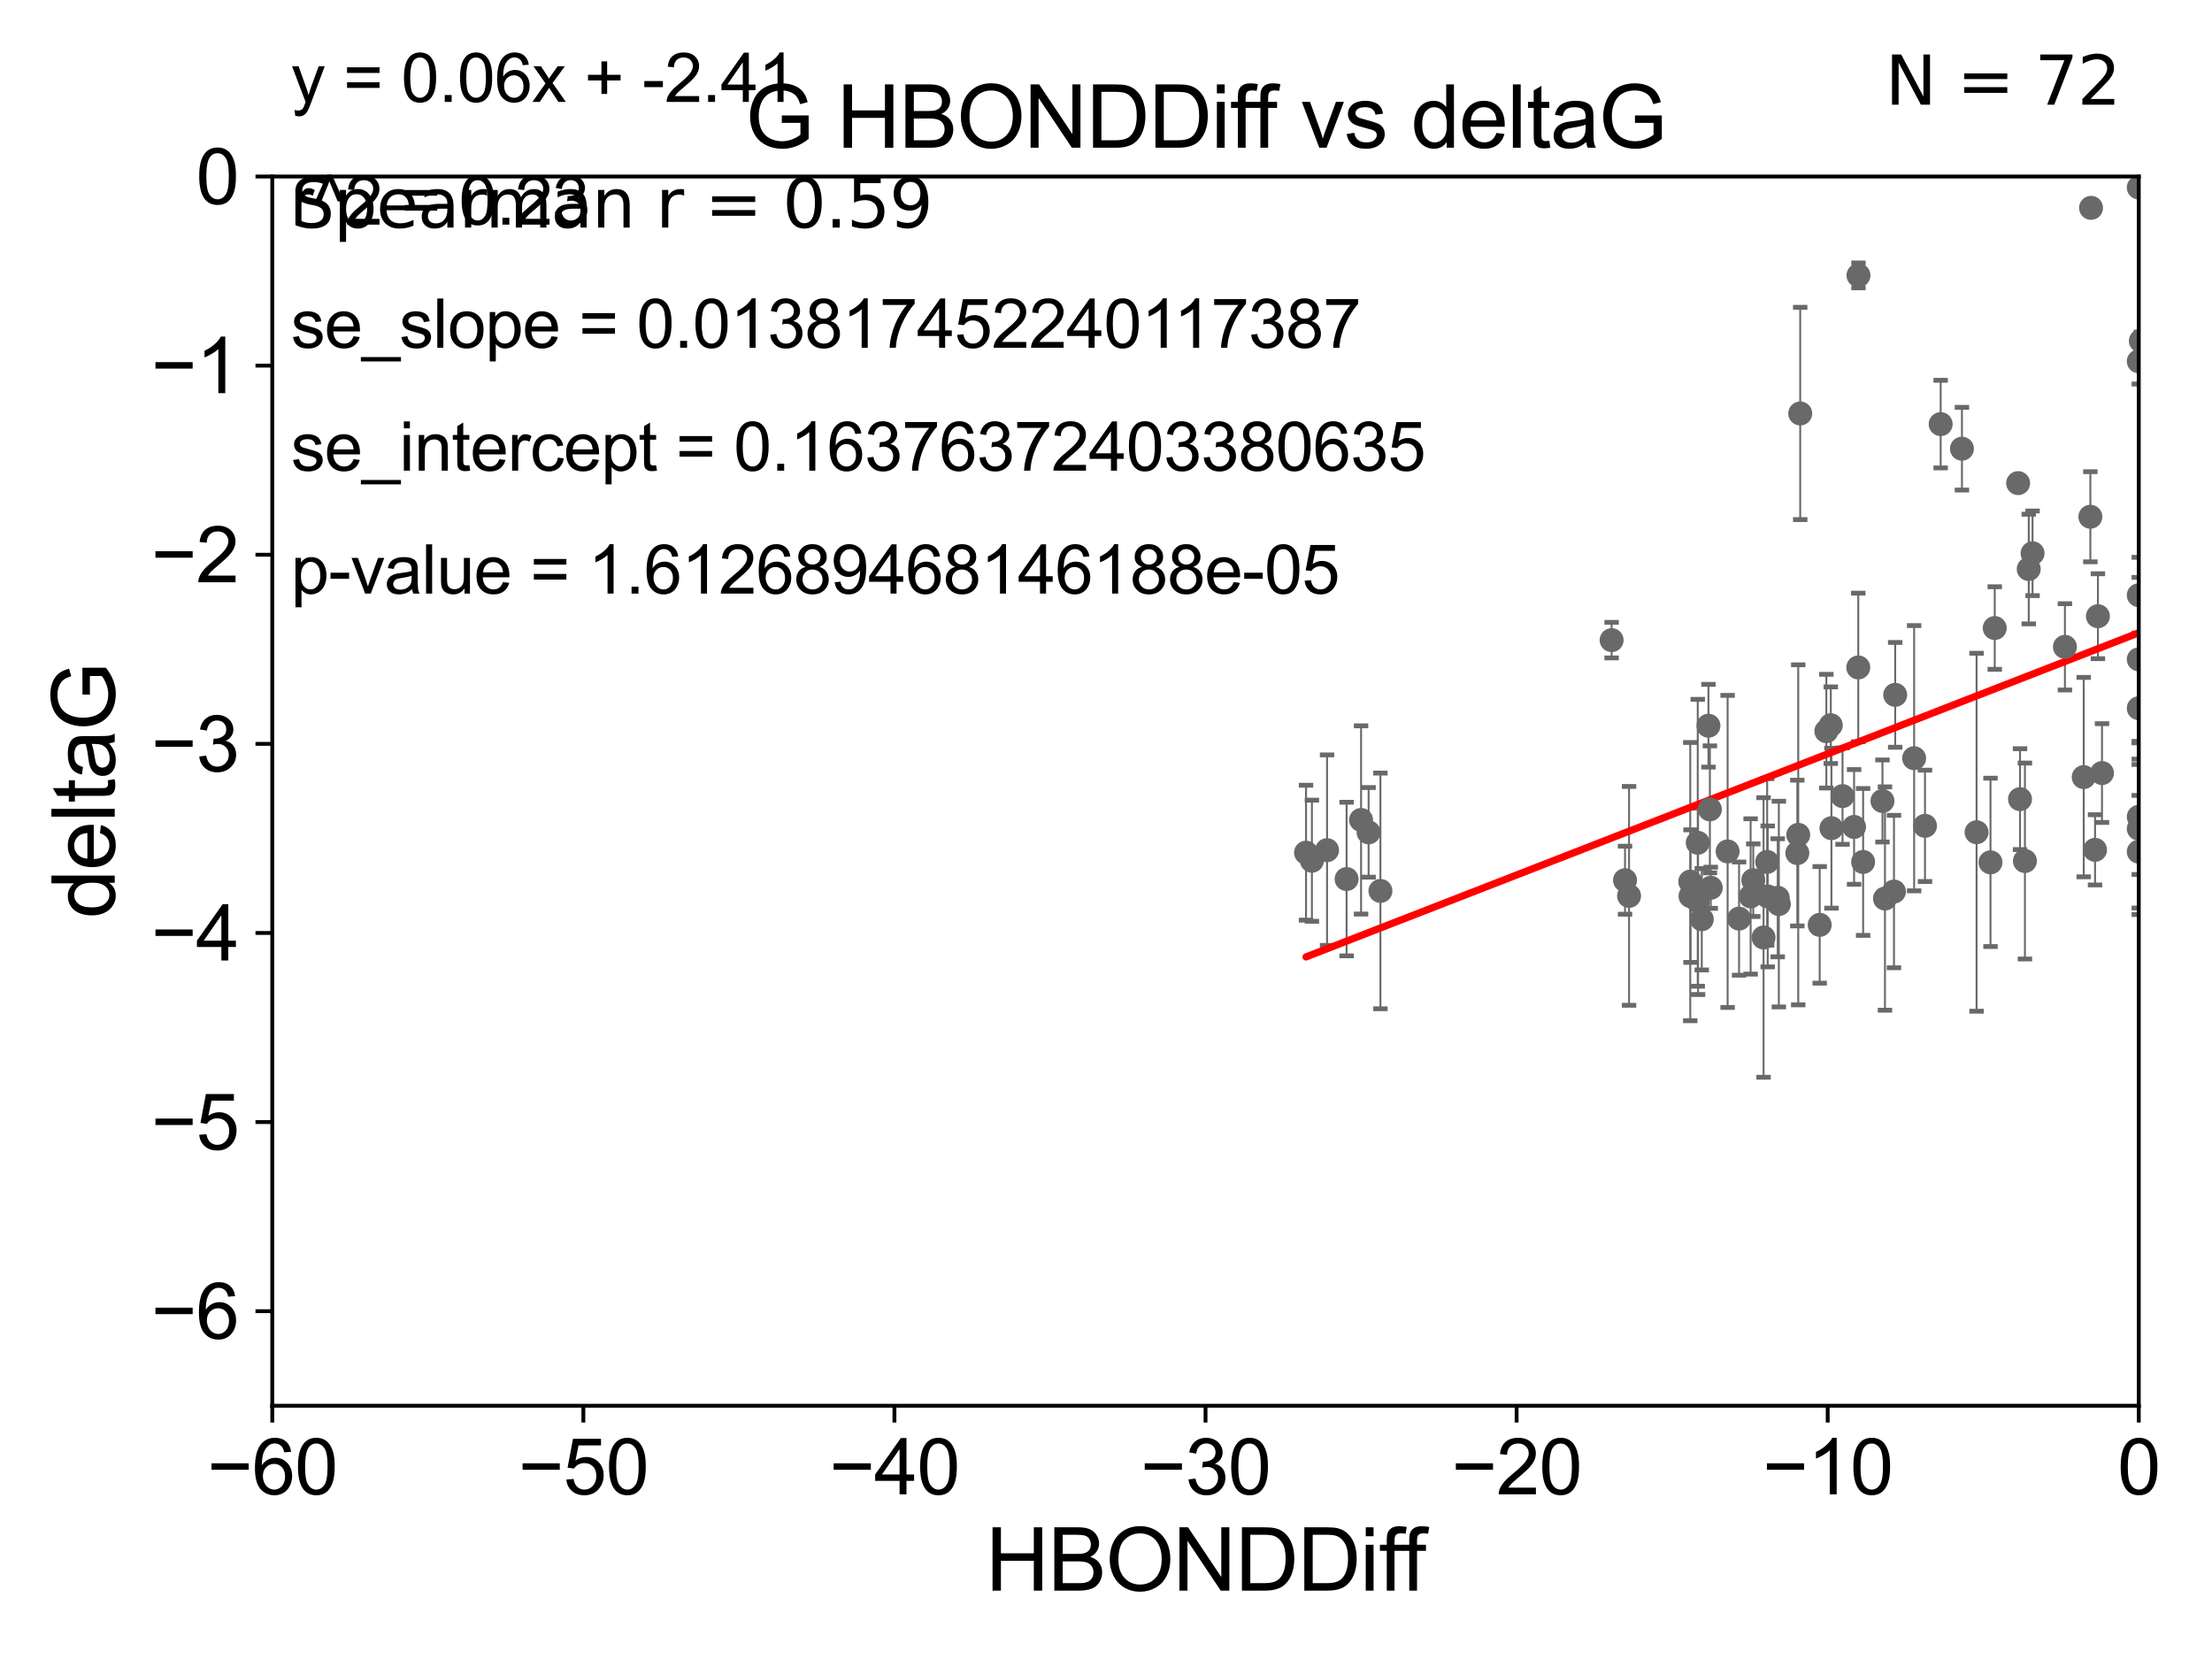 <?xml version="1.0" encoding="utf-8" standalone="no"?>
<!DOCTYPE svg PUBLIC "-//W3C//DTD SVG 1.1//EN"
  "http://www.w3.org/Graphics/SVG/1.1/DTD/svg11.dtd">
<svg xmlns:xlink="http://www.w3.org/1999/xlink" width="460.8pt" height="345.6pt" viewBox="0 0 460.8 345.6" xmlns="http://www.w3.org/2000/svg" version="1.1">
 <defs>
  <style type="text/css">*{stroke-linejoin: round; stroke-linecap: butt}</style>
 </defs>
 <g id="figure_1">
  <g id="patch_1">
   <path d="M 0 345.6 
L 460.8 345.6 
L 460.8 0 
L 0 0 
z
" style="fill: #ffffff"/>
  </g>
  <g id="axes_1">
   <g id="patch_2">
    <path d="M 56.72 292.84 
L 445.545 292.84 
L 445.545 36.775 
L 56.72 36.775 
z
" style="fill: #ffffff"/>
   </g>
   <g id="PathCollection_1">
    <defs>
     <path id="me12dd6663a" d="M 0 1.118 
C 0.297 1.118 0.581 1 0.791 0.791 
C 1 0.581 1.118 0.297 1.118 0 
C 1.118 -0.297 1 -0.581 0.791 -0.791 
C 0.581 -1 0.297 -1.118 0 -1.118 
C -0.297 -1.118 -0.581 -1 -0.791 -0.791 
C -1 -0.581 -1.118 -0.297 -1.118 0 
C -1.118 0.297 -1 0.581 -0.791 0.791 
C -0.581 1 -0.297 1.118 0 1.118 
z
" style="stroke: #696969"/>
    </defs>
    <g clip-path="url(#p93e5aad7e4)">
     <use xlink:href="#me12dd6663a" x="365.235" y="183.361" style="fill: #696969; stroke: #696969"/>
     <use xlink:href="#me12dd6663a" x="339.361" y="186.627" style="fill: #696969; stroke: #696969"/>
     <use xlink:href="#me12dd6663a" x="374.418" y="177.712" style="fill: #696969; stroke: #696969"/>
     <use xlink:href="#me12dd6663a" x="353.74" y="187.766" style="fill: #696969; stroke: #696969"/>
     <use xlink:href="#me12dd6663a" x="338.523" y="183.361" style="fill: #696969; stroke: #696969"/>
     <use xlink:href="#me12dd6663a" x="273.294" y="179.304" style="fill: #696969; stroke: #696969"/>
     <use xlink:href="#me12dd6663a" x="362.277" y="191.362" style="fill: #696969; stroke: #696969"/>
     <use xlink:href="#me12dd6663a" x="352.167" y="186.675" style="fill: #696969; stroke: #696969"/>
     <use xlink:href="#me12dd6663a" x="379.076" y="192.668" style="fill: #696969; stroke: #696969"/>
     <use xlink:href="#me12dd6663a" x="283.538" y="170.809" style="fill: #696969; stroke: #696969"/>
     <use xlink:href="#me12dd6663a" x="285.104" y="173.397" style="fill: #696969; stroke: #696969"/>
     <use xlink:href="#me12dd6663a" x="353.671" y="175.566" style="fill: #696969; stroke: #696969"/>
     <use xlink:href="#me12dd6663a" x="364.688" y="186.743" style="fill: #696969; stroke: #696969"/>
     <use xlink:href="#me12dd6663a" x="280.519" y="183.121" style="fill: #696969; stroke: #696969"/>
     <use xlink:href="#me12dd6663a" x="381.521" y="172.527" style="fill: #696969; stroke: #696969"/>
     <use xlink:href="#me12dd6663a" x="368.244" y="186.741" style="fill: #696969; stroke: #696969"/>
     <use xlink:href="#me12dd6663a" x="287.569" y="185.595" style="fill: #696969; stroke: #696969"/>
     <use xlink:href="#me12dd6663a" x="368.131" y="179.547" style="fill: #696969; stroke: #696969"/>
     <use xlink:href="#me12dd6663a" x="383.833" y="165.842" style="fill: #696969; stroke: #696969"/>
     <use xlink:href="#me12dd6663a" x="352.114" y="183.656" style="fill: #696969; stroke: #696969"/>
     <use xlink:href="#me12dd6663a" x="359.894" y="177.365" style="fill: #696969; stroke: #696969"/>
     <use xlink:href="#me12dd6663a" x="367.381" y="195.295" style="fill: #696969; stroke: #696969"/>
     <use xlink:href="#me12dd6663a" x="381.388" y="151.072" style="fill: #696969; stroke: #696969"/>
     <use xlink:href="#me12dd6663a" x="370.337" y="187.024" style="fill: #696969; stroke: #696969"/>
     <use xlink:href="#me12dd6663a" x="459.334" y="116.288" style="fill: #696969; stroke: #696969"/>
     <use xlink:href="#me12dd6663a" x="375.018" y="86.133" style="fill: #696969; stroke: #696969"/>
     <use xlink:href="#me12dd6663a" x="392.673" y="187.184" style="fill: #696969; stroke: #696969"/>
     <use xlink:href="#me12dd6663a" x="356.384" y="184.94" style="fill: #696969; stroke: #696969"/>
     <use xlink:href="#me12dd6663a" x="388.123" y="179.561" style="fill: #696969; stroke: #696969"/>
     <use xlink:href="#me12dd6663a" x="354.511" y="191.497" style="fill: #696969; stroke: #696969"/>
     <use xlink:href="#me12dd6663a" x="422.622" y="118.544" style="fill: #696969; stroke: #696969"/>
     <use xlink:href="#me12dd6663a" x="386.238" y="172.264" style="fill: #696969; stroke: #696969"/>
     <use xlink:href="#me12dd6663a" x="380.462" y="152.317" style="fill: #696969; stroke: #696969"/>
     <use xlink:href="#me12dd6663a" x="355.898" y="151.181" style="fill: #696969; stroke: #696969"/>
     <use xlink:href="#me12dd6663a" x="387.155" y="57.363" style="fill: #696969; stroke: #696969"/>
     <use xlink:href="#me12dd6663a" x="430.163" y="134.75" style="fill: #696969; stroke: #696969"/>
     <use xlink:href="#me12dd6663a" x="370.567" y="188.337" style="fill: #696969; stroke: #696969"/>
     <use xlink:href="#me12dd6663a" x="276.451" y="177.103" style="fill: #696969; stroke: #696969"/>
     <use xlink:href="#me12dd6663a" x="356.2" y="168.607" style="fill: #696969; stroke: #696969"/>
     <use xlink:href="#me12dd6663a" x="404.276" y="88.35" style="fill: #696969; stroke: #696969"/>
     <use xlink:href="#me12dd6663a" x="436.436" y="177.035" style="fill: #696969; stroke: #696969"/>
     <use xlink:href="#me12dd6663a" x="272.071" y="177.627" style="fill: #696969; stroke: #696969"/>
     <use xlink:href="#me12dd6663a" x="445.545" y="177.423" style="fill: #696969; stroke: #696969"/>
     <use xlink:href="#me12dd6663a" x="392.153" y="166.859" style="fill: #696969; stroke: #696969"/>
     <use xlink:href="#me12dd6663a" x="415.542" y="130.831" style="fill: #696969; stroke: #696969"/>
     <use xlink:href="#me12dd6663a" x="398.75" y="157.948" style="fill: #696969; stroke: #696969"/>
     <use xlink:href="#me12dd6663a" x="445.545" y="39.074" style="fill: #696969; stroke: #696969"/>
     <use xlink:href="#me12dd6663a" x="387.112" y="139.042" style="fill: #696969; stroke: #696969"/>
     <use xlink:href="#me12dd6663a" x="423.42" y="115.259" style="fill: #696969; stroke: #696969"/>
     <use xlink:href="#me12dd6663a" x="374.606" y="173.908" style="fill: #696969; stroke: #696969"/>
     <use xlink:href="#me12dd6663a" x="411.755" y="173.37" style="fill: #696969; stroke: #696969"/>
     <use xlink:href="#me12dd6663a" x="408.709" y="93.472" style="fill: #696969; stroke: #696969"/>
     <use xlink:href="#me12dd6663a" x="420.414" y="100.642" style="fill: #696969; stroke: #696969"/>
     <use xlink:href="#me12dd6663a" x="445.545" y="147.535" style="fill: #696969; stroke: #696969"/>
     <use xlink:href="#me12dd6663a" x="401.012" y="172.036" style="fill: #696969; stroke: #696969"/>
     <use xlink:href="#me12dd6663a" x="434.077" y="161.883" style="fill: #696969; stroke: #696969"/>
     <use xlink:href="#me12dd6663a" x="437.884" y="161.044" style="fill: #696969; stroke: #696969"/>
     <use xlink:href="#me12dd6663a" x="421.828" y="179.365" style="fill: #696969; stroke: #696969"/>
     <use xlink:href="#me12dd6663a" x="445.545" y="137.356" style="fill: #696969; stroke: #696969"/>
     <use xlink:href="#me12dd6663a" x="435.46" y="107.649" style="fill: #696969; stroke: #696969"/>
     <use xlink:href="#me12dd6663a" x="437.036" y="128.37" style="fill: #696969; stroke: #696969"/>
     <use xlink:href="#me12dd6663a" x="394.803" y="144.75" style="fill: #696969; stroke: #696969"/>
     <use xlink:href="#me12dd6663a" x="445.545" y="172.629" style="fill: #696969; stroke: #696969"/>
     <use xlink:href="#me12dd6663a" x="394.549" y="185.726" style="fill: #696969; stroke: #696969"/>
     <use xlink:href="#me12dd6663a" x="414.657" y="179.642" style="fill: #696969; stroke: #696969"/>
     <use xlink:href="#me12dd6663a" x="420.807" y="166.478" style="fill: #696969; stroke: #696969"/>
     <use xlink:href="#me12dd6663a" x="445.545" y="123.993" style="fill: #696969; stroke: #696969"/>
     <use xlink:href="#me12dd6663a" x="445.545" y="75.265" style="fill: #696969; stroke: #696969"/>
     <use xlink:href="#me12dd6663a" x="435.604" y="43.3" style="fill: #696969; stroke: #696969"/>
     <use xlink:href="#me12dd6663a" x="445.982" y="71.012" style="fill: #696969; stroke: #696969"/>
     <use xlink:href="#me12dd6663a" x="335.73" y="133.35" style="fill: #696969; stroke: #696969"/>
     <use xlink:href="#me12dd6663a" x="445.545" y="170.152" style="fill: #696969; stroke: #696969"/>
    </g>
   </g>
   <g id="matplotlib.axis_1">
    <g id="xtick_1">
     <g id="line2d_1">
      <defs>
       <path id="mefeadb1145" d="M 0 0 
L 0 3.5 
" style="stroke: #000000; stroke-width: 0.8"/>
      </defs>
      <g>
       <use xlink:href="#mefeadb1145" x="56.72" y="292.84" style="stroke: #000000; stroke-width: 0.8"/>
      </g>
     </g>
     <g id="text_1">
      <!-- −60 -->
      <g transform="translate(43.15 311.293)scale(0.16 -0.16)">
       <defs>
        <path id="ArialMT-2212" d="M 3381 1997 
L 356 1997 
L 356 2522 
L 3381 2522 
L 3381 1997 
z
" transform="scale(0.016)"/>
        <path id="ArialMT-36" d="M 3184 3459 
L 2625 3416 
Q 2550 3747 2413 3897 
Q 2184 4138 1850 4138 
Q 1581 4138 1378 3988 
Q 1113 3794 959 3422 
Q 806 3050 800 2363 
Q 1003 2672 1297 2822 
Q 1591 2972 1913 2972 
Q 2475 2972 2870 2558 
Q 3266 2144 3266 1488 
Q 3266 1056 3080 686 
Q 2894 316 2569 119 
Q 2244 -78 1831 -78 
Q 1128 -78 684 439 
Q 241 956 241 2144 
Q 241 3472 731 4075 
Q 1159 4600 1884 4600 
Q 2425 4600 2770 4297 
Q 3116 3994 3184 3459 
z
M 888 1484 
Q 888 1194 1011 928 
Q 1134 663 1356 523 
Q 1578 384 1822 384 
Q 2178 384 2434 671 
Q 2691 959 2691 1453 
Q 2691 1928 2437 2201 
Q 2184 2475 1800 2475 
Q 1419 2475 1153 2201 
Q 888 1928 888 1484 
z
" transform="scale(0.016)"/>
        <path id="ArialMT-30" d="M 266 2259 
Q 266 3072 433 3567 
Q 600 4063 929 4331 
Q 1259 4600 1759 4600 
Q 2128 4600 2406 4451 
Q 2684 4303 2865 4023 
Q 3047 3744 3150 3342 
Q 3253 2941 3253 2259 
Q 3253 1453 3087 958 
Q 2922 463 2592 192 
Q 2263 -78 1759 -78 
Q 1097 -78 719 397 
Q 266 969 266 2259 
z
M 844 2259 
Q 844 1131 1108 757 
Q 1372 384 1759 384 
Q 2147 384 2411 759 
Q 2675 1134 2675 2259 
Q 2675 3391 2411 3762 
Q 2147 4134 1753 4134 
Q 1366 4134 1134 3806 
Q 844 3388 844 2259 
z
" transform="scale(0.016)"/>
       </defs>
       <use xlink:href="#ArialMT-2212"/>
       <use xlink:href="#ArialMT-36" x="58.398"/>
       <use xlink:href="#ArialMT-30" x="114.014"/>
      </g>
     </g>
    </g>
    <g id="xtick_2">
     <g id="line2d_2">
      <g>
       <use xlink:href="#mefeadb1145" x="121.524" y="292.84" style="stroke: #000000; stroke-width: 0.8"/>
      </g>
     </g>
     <g id="text_2">
      <!-- −50 -->
      <g transform="translate(107.954 311.293)scale(0.16 -0.16)">
       <defs>
        <path id="ArialMT-35" d="M 266 1200 
L 856 1250 
Q 922 819 1161 601 
Q 1400 384 1738 384 
Q 2144 384 2425 690 
Q 2706 997 2706 1503 
Q 2706 1984 2436 2262 
Q 2166 2541 1728 2541 
Q 1456 2541 1237 2417 
Q 1019 2294 894 2097 
L 366 2166 
L 809 4519 
L 3088 4519 
L 3088 3981 
L 1259 3981 
L 1013 2750 
Q 1425 3038 1878 3038 
Q 2478 3038 2890 2622 
Q 3303 2206 3303 1553 
Q 3303 931 2941 478 
Q 2500 -78 1738 -78 
Q 1113 -78 717 272 
Q 322 622 266 1200 
z
" transform="scale(0.016)"/>
       </defs>
       <use xlink:href="#ArialMT-2212"/>
       <use xlink:href="#ArialMT-35" x="58.398"/>
       <use xlink:href="#ArialMT-30" x="114.014"/>
      </g>
     </g>
    </g>
    <g id="xtick_3">
     <g id="line2d_3">
      <g>
       <use xlink:href="#mefeadb1145" x="186.328" y="292.84" style="stroke: #000000; stroke-width: 0.8"/>
      </g>
     </g>
     <g id="text_3">
      <!-- −40 -->
      <g transform="translate(172.758 311.293)scale(0.16 -0.16)">
       <defs>
        <path id="ArialMT-34" d="M 2069 0 
L 2069 1097 
L 81 1097 
L 81 1613 
L 2172 4581 
L 2631 4581 
L 2631 1613 
L 3250 1613 
L 3250 1097 
L 2631 1097 
L 2631 0 
L 2069 0 
z
M 2069 1613 
L 2069 3678 
L 634 1613 
L 2069 1613 
z
" transform="scale(0.016)"/>
       </defs>
       <use xlink:href="#ArialMT-2212"/>
       <use xlink:href="#ArialMT-34" x="58.398"/>
       <use xlink:href="#ArialMT-30" x="114.014"/>
      </g>
     </g>
    </g>
    <g id="xtick_4">
     <g id="line2d_4">
      <g>
       <use xlink:href="#mefeadb1145" x="251.132" y="292.84" style="stroke: #000000; stroke-width: 0.8"/>
      </g>
     </g>
     <g id="text_4">
      <!-- −30 -->
      <g transform="translate(237.562 311.293)scale(0.16 -0.16)">
       <defs>
        <path id="ArialMT-33" d="M 269 1209 
L 831 1284 
Q 928 806 1161 595 
Q 1394 384 1728 384 
Q 2125 384 2398 659 
Q 2672 934 2672 1341 
Q 2672 1728 2419 1979 
Q 2166 2231 1775 2231 
Q 1616 2231 1378 2169 
L 1441 2663 
Q 1497 2656 1531 2656 
Q 1891 2656 2178 2843 
Q 2466 3031 2466 3422 
Q 2466 3731 2256 3934 
Q 2047 4138 1716 4138 
Q 1388 4138 1169 3931 
Q 950 3725 888 3313 
L 325 3413 
Q 428 3978 793 4289 
Q 1159 4600 1703 4600 
Q 2078 4600 2393 4439 
Q 2709 4278 2876 4000 
Q 3044 3722 3044 3409 
Q 3044 3113 2884 2869 
Q 2725 2625 2413 2481 
Q 2819 2388 3044 2092 
Q 3269 1797 3269 1353 
Q 3269 753 2831 336 
Q 2394 -81 1725 -81 
Q 1122 -81 723 278 
Q 325 638 269 1209 
z
" transform="scale(0.016)"/>
       </defs>
       <use xlink:href="#ArialMT-2212"/>
       <use xlink:href="#ArialMT-33" x="58.398"/>
       <use xlink:href="#ArialMT-30" x="114.014"/>
      </g>
     </g>
    </g>
    <g id="xtick_5">
     <g id="line2d_5">
      <g>
       <use xlink:href="#mefeadb1145" x="315.937" y="292.84" style="stroke: #000000; stroke-width: 0.8"/>
      </g>
     </g>
     <g id="text_5">
      <!-- −20 -->
      <g transform="translate(302.367 311.293)scale(0.16 -0.16)">
       <defs>
        <path id="ArialMT-32" d="M 3222 541 
L 3222 0 
L 194 0 
Q 188 203 259 391 
Q 375 700 629 1000 
Q 884 1300 1366 1694 
Q 2113 2306 2375 2664 
Q 2638 3022 2638 3341 
Q 2638 3675 2398 3904 
Q 2159 4134 1775 4134 
Q 1369 4134 1125 3890 
Q 881 3647 878 3216 
L 300 3275 
Q 359 3922 746 4261 
Q 1134 4600 1788 4600 
Q 2447 4600 2831 4234 
Q 3216 3869 3216 3328 
Q 3216 3053 3103 2787 
Q 2991 2522 2730 2228 
Q 2469 1934 1863 1422 
Q 1356 997 1212 845 
Q 1069 694 975 541 
L 3222 541 
z
" transform="scale(0.016)"/>
       </defs>
       <use xlink:href="#ArialMT-2212"/>
       <use xlink:href="#ArialMT-32" x="58.398"/>
       <use xlink:href="#ArialMT-30" x="114.014"/>
      </g>
     </g>
    </g>
    <g id="xtick_6">
     <g id="line2d_6">
      <g>
       <use xlink:href="#mefeadb1145" x="380.741" y="292.84" style="stroke: #000000; stroke-width: 0.8"/>
      </g>
     </g>
     <g id="text_6">
      <!-- −10 -->
      <g transform="translate(367.171 311.293)scale(0.16 -0.16)">
       <defs>
        <path id="ArialMT-31" d="M 2384 0 
L 1822 0 
L 1822 3584 
Q 1619 3391 1289 3197 
Q 959 3003 697 2906 
L 697 3450 
Q 1169 3672 1522 3987 
Q 1875 4303 2022 4600 
L 2384 4600 
L 2384 0 
z
" transform="scale(0.016)"/>
       </defs>
       <use xlink:href="#ArialMT-2212"/>
       <use xlink:href="#ArialMT-31" x="58.398"/>
       <use xlink:href="#ArialMT-30" x="114.014"/>
      </g>
     </g>
    </g>
    <g id="xtick_7">
     <g id="line2d_7">
      <g>
       <use xlink:href="#mefeadb1145" x="445.545" y="292.84" style="stroke: #000000; stroke-width: 0.8"/>
      </g>
     </g>
     <g id="text_7">
      <!-- 0 -->
      <g transform="translate(441.096 311.293)scale(0.16 -0.16)">
       <use xlink:href="#ArialMT-30"/>
      </g>
     </g>
    </g>
    <g id="text_8">
     <!-- HBONDDiff -->
     <g transform="translate(205.287 331.357)scale(0.18 -0.18)">
      <defs>
       <path id="ArialMT-48" d="M 513 0 
L 513 4581 
L 1119 4581 
L 1119 2700 
L 3500 2700 
L 3500 4581 
L 4106 4581 
L 4106 0 
L 3500 0 
L 3500 2159 
L 1119 2159 
L 1119 0 
L 513 0 
z
" transform="scale(0.016)"/>
       <path id="ArialMT-42" d="M 469 0 
L 469 4581 
L 2188 4581 
Q 2713 4581 3030 4442 
Q 3347 4303 3526 4014 
Q 3706 3725 3706 3409 
Q 3706 3116 3547 2856 
Q 3388 2597 3066 2438 
Q 3481 2316 3704 2022 
Q 3928 1728 3928 1328 
Q 3928 1006 3792 729 
Q 3656 453 3456 303 
Q 3256 153 2954 76 
Q 2653 0 2216 0 
L 469 0 
z
M 1075 2656 
L 2066 2656 
Q 2469 2656 2644 2709 
Q 2875 2778 2992 2937 
Q 3109 3097 3109 3338 
Q 3109 3566 3000 3739 
Q 2891 3913 2687 3977 
Q 2484 4041 1991 4041 
L 1075 4041 
L 1075 2656 
z
M 1075 541 
L 2216 541 
Q 2509 541 2628 563 
Q 2838 600 2978 687 
Q 3119 775 3209 942 
Q 3300 1109 3300 1328 
Q 3300 1584 3169 1773 
Q 3038 1963 2805 2039 
Q 2572 2116 2134 2116 
L 1075 2116 
L 1075 541 
z
" transform="scale(0.016)"/>
       <path id="ArialMT-4f" d="M 309 2231 
Q 309 3372 921 4017 
Q 1534 4663 2503 4663 
Q 3138 4663 3647 4359 
Q 4156 4056 4423 3514 
Q 4691 2972 4691 2284 
Q 4691 1588 4409 1038 
Q 4128 488 3612 205 
Q 3097 -78 2500 -78 
Q 1853 -78 1343 234 
Q 834 547 571 1087 
Q 309 1628 309 2231 
z
M 934 2222 
Q 934 1394 1379 917 
Q 1825 441 2497 441 
Q 3181 441 3623 922 
Q 4066 1403 4066 2288 
Q 4066 2847 3877 3264 
Q 3688 3681 3323 3911 
Q 2959 4141 2506 4141 
Q 1863 4141 1398 3698 
Q 934 3256 934 2222 
z
" transform="scale(0.016)"/>
       <path id="ArialMT-4e" d="M 488 0 
L 488 4581 
L 1109 4581 
L 3516 984 
L 3516 4581 
L 4097 4581 
L 4097 0 
L 3475 0 
L 1069 3600 
L 1069 0 
L 488 0 
z
" transform="scale(0.016)"/>
       <path id="ArialMT-44" d="M 494 0 
L 494 4581 
L 2072 4581 
Q 2606 4581 2888 4516 
Q 3281 4425 3559 4188 
Q 3922 3881 4101 3404 
Q 4281 2928 4281 2316 
Q 4281 1794 4159 1391 
Q 4038 988 3847 723 
Q 3656 459 3429 307 
Q 3203 156 2883 78 
Q 2563 0 2147 0 
L 494 0 
z
M 1100 541 
L 2078 541 
Q 2531 541 2789 625 
Q 3047 709 3200 863 
Q 3416 1078 3536 1442 
Q 3656 1806 3656 2325 
Q 3656 3044 3420 3430 
Q 3184 3816 2847 3947 
Q 2603 4041 2063 4041 
L 1100 4041 
L 1100 541 
z
" transform="scale(0.016)"/>
       <path id="ArialMT-69" d="M 425 3934 
L 425 4581 
L 988 4581 
L 988 3934 
L 425 3934 
z
M 425 0 
L 425 3319 
L 988 3319 
L 988 0 
L 425 0 
z
" transform="scale(0.016)"/>
       <path id="ArialMT-66" d="M 556 0 
L 556 2881 
L 59 2881 
L 59 3319 
L 556 3319 
L 556 3672 
Q 556 4006 616 4169 
Q 697 4388 901 4523 
Q 1106 4659 1475 4659 
Q 1713 4659 2000 4603 
L 1916 4113 
Q 1741 4144 1584 4144 
Q 1328 4144 1222 4034 
Q 1116 3925 1116 3625 
L 1116 3319 
L 1763 3319 
L 1763 2881 
L 1116 2881 
L 1116 0 
L 556 0 
z
" transform="scale(0.016)"/>
      </defs>
      <use xlink:href="#ArialMT-48"/>
      <use xlink:href="#ArialMT-42" x="72.217"/>
      <use xlink:href="#ArialMT-4f" x="138.916"/>
      <use xlink:href="#ArialMT-4e" x="216.699"/>
      <use xlink:href="#ArialMT-44" x="288.916"/>
      <use xlink:href="#ArialMT-44" x="361.133"/>
      <use xlink:href="#ArialMT-69" x="433.35"/>
      <use xlink:href="#ArialMT-66" x="455.566"/>
      <use xlink:href="#ArialMT-66" x="481.6"/>
     </g>
    </g>
   </g>
   <g id="matplotlib.axis_2">
    <g id="ytick_1">
     <g id="line2d_8">
      <defs>
       <path id="mc2c06bb231" d="M 0 0 
L -3.5 0 
" style="stroke: #000000; stroke-width: 0.8"/>
      </defs>
      <g>
       <use xlink:href="#mc2c06bb231" x="56.72" y="273.143" style="stroke: #000000; stroke-width: 0.8"/>
      </g>
     </g>
     <g id="text_9">
      <!-- −6 -->
      <g transform="translate(31.477 278.869)scale(0.16 -0.16)">
       <use xlink:href="#ArialMT-2212"/>
       <use xlink:href="#ArialMT-36" x="58.398"/>
      </g>
     </g>
    </g>
    <g id="ytick_2">
     <g id="line2d_9">
      <g>
       <use xlink:href="#mc2c06bb231" x="56.72" y="233.748" style="stroke: #000000; stroke-width: 0.8"/>
      </g>
     </g>
     <g id="text_10">
      <!-- −5 -->
      <g transform="translate(31.477 239.474)scale(0.16 -0.16)">
       <use xlink:href="#ArialMT-2212"/>
       <use xlink:href="#ArialMT-35" x="58.398"/>
      </g>
     </g>
    </g>
    <g id="ytick_3">
     <g id="line2d_10">
      <g>
       <use xlink:href="#mc2c06bb231" x="56.72" y="194.353" style="stroke: #000000; stroke-width: 0.8"/>
      </g>
     </g>
     <g id="text_11">
      <!-- −4 -->
      <g transform="translate(31.477 200.08)scale(0.16 -0.16)">
       <use xlink:href="#ArialMT-2212"/>
       <use xlink:href="#ArialMT-34" x="58.398"/>
      </g>
     </g>
    </g>
    <g id="ytick_4">
     <g id="line2d_11">
      <g>
       <use xlink:href="#mc2c06bb231" x="56.72" y="154.959" style="stroke: #000000; stroke-width: 0.8"/>
      </g>
     </g>
     <g id="text_12">
      <!-- −3 -->
      <g transform="translate(31.477 160.685)scale(0.16 -0.16)">
       <use xlink:href="#ArialMT-2212"/>
       <use xlink:href="#ArialMT-33" x="58.398"/>
      </g>
     </g>
    </g>
    <g id="ytick_5">
     <g id="line2d_12">
      <g>
       <use xlink:href="#mc2c06bb231" x="56.72" y="115.564" style="stroke: #000000; stroke-width: 0.8"/>
      </g>
     </g>
     <g id="text_13">
      <!-- −2 -->
      <g transform="translate(31.477 121.29)scale(0.16 -0.16)">
       <use xlink:href="#ArialMT-2212"/>
       <use xlink:href="#ArialMT-32" x="58.398"/>
      </g>
     </g>
    </g>
    <g id="ytick_6">
     <g id="line2d_13">
      <g>
       <use xlink:href="#mc2c06bb231" x="56.72" y="76.17" style="stroke: #000000; stroke-width: 0.8"/>
      </g>
     </g>
     <g id="text_14">
      <!-- −1 -->
      <g transform="translate(31.477 81.896)scale(0.16 -0.16)">
       <use xlink:href="#ArialMT-2212"/>
       <use xlink:href="#ArialMT-31" x="58.398"/>
      </g>
     </g>
    </g>
    <g id="ytick_7">
     <g id="line2d_14">
      <g>
       <use xlink:href="#mc2c06bb231" x="56.72" y="36.775" style="stroke: #000000; stroke-width: 0.8"/>
      </g>
     </g>
     <g id="text_15">
      <!-- 0 -->
      <g transform="translate(40.822 42.501)scale(0.16 -0.16)">
       <use xlink:href="#ArialMT-30"/>
      </g>
     </g>
    </g>
    <g id="text_16">
     <!-- deltaG -->
     <g transform="translate(23.9 191.322)rotate(-90)scale(0.18 -0.18)">
      <defs>
       <path id="ArialMT-64" d="M 2575 0 
L 2575 419 
Q 2259 -75 1647 -75 
Q 1250 -75 917 144 
Q 584 363 401 755 
Q 219 1147 219 1656 
Q 219 2153 384 2558 
Q 550 2963 881 3178 
Q 1213 3394 1622 3394 
Q 1922 3394 2156 3267 
Q 2391 3141 2538 2938 
L 2538 4581 
L 3097 4581 
L 3097 0 
L 2575 0 
z
M 797 1656 
Q 797 1019 1065 703 
Q 1334 388 1700 388 
Q 2069 388 2326 689 
Q 2584 991 2584 1609 
Q 2584 2291 2321 2609 
Q 2059 2928 1675 2928 
Q 1300 2928 1048 2622 
Q 797 2316 797 1656 
z
" transform="scale(0.016)"/>
       <path id="ArialMT-65" d="M 2694 1069 
L 3275 997 
Q 3138 488 2766 206 
Q 2394 -75 1816 -75 
Q 1088 -75 661 373 
Q 234 822 234 1631 
Q 234 2469 665 2931 
Q 1097 3394 1784 3394 
Q 2450 3394 2872 2941 
Q 3294 2488 3294 1666 
Q 3294 1616 3291 1516 
L 816 1516 
Q 847 969 1125 678 
Q 1403 388 1819 388 
Q 2128 388 2347 550 
Q 2566 713 2694 1069 
z
M 847 1978 
L 2700 1978 
Q 2663 2397 2488 2606 
Q 2219 2931 1791 2931 
Q 1403 2931 1139 2672 
Q 875 2413 847 1978 
z
" transform="scale(0.016)"/>
       <path id="ArialMT-6c" d="M 409 0 
L 409 4581 
L 972 4581 
L 972 0 
L 409 0 
z
" transform="scale(0.016)"/>
       <path id="ArialMT-74" d="M 1650 503 
L 1731 6 
Q 1494 -44 1306 -44 
Q 1000 -44 831 53 
Q 663 150 594 308 
Q 525 466 525 972 
L 525 2881 
L 113 2881 
L 113 3319 
L 525 3319 
L 525 4141 
L 1084 4478 
L 1084 3319 
L 1650 3319 
L 1650 2881 
L 1084 2881 
L 1084 941 
Q 1084 700 1114 631 
Q 1144 563 1211 522 
Q 1278 481 1403 481 
Q 1497 481 1650 503 
z
" transform="scale(0.016)"/>
       <path id="ArialMT-61" d="M 2588 409 
Q 2275 144 1986 34 
Q 1697 -75 1366 -75 
Q 819 -75 525 192 
Q 231 459 231 875 
Q 231 1119 342 1320 
Q 453 1522 633 1644 
Q 813 1766 1038 1828 
Q 1203 1872 1538 1913 
Q 2219 1994 2541 2106 
Q 2544 2222 2544 2253 
Q 2544 2597 2384 2738 
Q 2169 2928 1744 2928 
Q 1347 2928 1158 2789 
Q 969 2650 878 2297 
L 328 2372 
Q 403 2725 575 2942 
Q 747 3159 1072 3276 
Q 1397 3394 1825 3394 
Q 2250 3394 2515 3294 
Q 2781 3194 2906 3042 
Q 3031 2891 3081 2659 
Q 3109 2516 3109 2141 
L 3109 1391 
Q 3109 606 3145 398 
Q 3181 191 3288 0 
L 2700 0 
Q 2613 175 2588 409 
z
M 2541 1666 
Q 2234 1541 1622 1453 
Q 1275 1403 1131 1340 
Q 988 1278 909 1158 
Q 831 1038 831 891 
Q 831 666 1001 516 
Q 1172 366 1500 366 
Q 1825 366 2078 508 
Q 2331 650 2450 897 
Q 2541 1088 2541 1459 
L 2541 1666 
z
" transform="scale(0.016)"/>
       <path id="ArialMT-47" d="M 2638 1797 
L 2638 2334 
L 4578 2338 
L 4578 638 
Q 4131 281 3656 101 
Q 3181 -78 2681 -78 
Q 2006 -78 1454 211 
Q 903 500 622 1047 
Q 341 1594 341 2269 
Q 341 2938 620 3517 
Q 900 4097 1425 4378 
Q 1950 4659 2634 4659 
Q 3131 4659 3532 4498 
Q 3934 4338 4162 4050 
Q 4391 3763 4509 3300 
L 3963 3150 
Q 3859 3500 3706 3700 
Q 3553 3900 3268 4020 
Q 2984 4141 2638 4141 
Q 2222 4141 1919 4014 
Q 1616 3888 1430 3681 
Q 1244 3475 1141 3228 
Q 966 2803 966 2306 
Q 966 1694 1177 1281 
Q 1388 869 1791 669 
Q 2194 469 2647 469 
Q 3041 469 3416 620 
Q 3791 772 3984 944 
L 3984 1797 
L 2638 1797 
z
" transform="scale(0.016)"/>
      </defs>
      <use xlink:href="#ArialMT-64"/>
      <use xlink:href="#ArialMT-65" x="55.615"/>
      <use xlink:href="#ArialMT-6c" x="111.23"/>
      <use xlink:href="#ArialMT-74" x="133.447"/>
      <use xlink:href="#ArialMT-61" x="161.23"/>
      <use xlink:href="#ArialMT-47" x="216.846"/>
     </g>
    </g>
   </g>
   <g id="LineCollection_1">
    <path d="M 365.235 190.918 
L 365.235 175.804 
" clip-path="url(#p93e5aad7e4)" style="fill: none; stroke: #696969; stroke-width: 0.4"/>
    <path d="M 339.361 209.422 
L 339.361 163.832 
" clip-path="url(#p93e5aad7e4)" style="fill: none; stroke: #696969; stroke-width: 0.4"/>
    <path d="M 374.418 192.894 
L 374.418 162.53 
" clip-path="url(#p93e5aad7e4)" style="fill: none; stroke: #696969; stroke-width: 0.4"/>
    <path d="M 353.74 207.177 
L 353.74 168.355 
" clip-path="url(#p93e5aad7e4)" style="fill: none; stroke: #696969; stroke-width: 0.4"/>
    <path d="M 338.523 190.447 
L 338.523 176.274 
" clip-path="url(#p93e5aad7e4)" style="fill: none; stroke: #696969; stroke-width: 0.4"/>
    <path d="M 273.294 191.921 
L 273.294 166.688 
" clip-path="url(#p93e5aad7e4)" style="fill: none; stroke: #696969; stroke-width: 0.4"/>
    <path d="M 362.277 203.155 
L 362.277 179.569 
" clip-path="url(#p93e5aad7e4)" style="fill: none; stroke: #696969; stroke-width: 0.4"/>
    <path d="M 352.167 200.482 
L 352.167 172.868 
" clip-path="url(#p93e5aad7e4)" style="fill: none; stroke: #696969; stroke-width: 0.4"/>
    <path d="M 379.076 204.811 
L 379.076 180.525 
" clip-path="url(#p93e5aad7e4)" style="fill: none; stroke: #696969; stroke-width: 0.4"/>
    <path d="M 283.538 190.416 
L 283.538 151.203 
" clip-path="url(#p93e5aad7e4)" style="fill: none; stroke: #696969; stroke-width: 0.4"/>
    <path d="M 285.104 182.729 
L 285.104 164.065 
" clip-path="url(#p93e5aad7e4)" style="fill: none; stroke: #696969; stroke-width: 0.4"/>
    <path d="M 353.671 205.447 
L 353.671 145.685 
" clip-path="url(#p93e5aad7e4)" style="fill: none; stroke: #696969; stroke-width: 0.4"/>
    <path d="M 364.688 202.923 
L 364.688 170.563 
" clip-path="url(#p93e5aad7e4)" style="fill: none; stroke: #696969; stroke-width: 0.4"/>
    <path d="M 280.519 199.12 
L 280.519 167.123 
" clip-path="url(#p93e5aad7e4)" style="fill: none; stroke: #696969; stroke-width: 0.4"/>
    <path d="M 381.521 189.186 
L 381.521 155.867 
" clip-path="url(#p93e5aad7e4)" style="fill: none; stroke: #696969; stroke-width: 0.4"/>
    <path d="M 368.244 201.422 
L 368.244 172.061 
" clip-path="url(#p93e5aad7e4)" style="fill: none; stroke: #696969; stroke-width: 0.4"/>
    <path d="M 287.569 210.144 
L 287.569 161.047 
" clip-path="url(#p93e5aad7e4)" style="fill: none; stroke: #696969; stroke-width: 0.4"/>
    <path d="M 368.131 196.891 
L 368.131 162.203 
" clip-path="url(#p93e5aad7e4)" style="fill: none; stroke: #696969; stroke-width: 0.4"/>
    <path d="M 383.833 175.881 
L 383.833 155.804 
" clip-path="url(#p93e5aad7e4)" style="fill: none; stroke: #696969; stroke-width: 0.4"/>
    <path d="M 352.114 212.633 
L 352.114 154.679 
" clip-path="url(#p93e5aad7e4)" style="fill: none; stroke: #696969; stroke-width: 0.4"/>
    <path d="M 359.894 209.872 
L 359.894 144.859 
" clip-path="url(#p93e5aad7e4)" style="fill: none; stroke: #696969; stroke-width: 0.4"/>
    <path d="M 367.381 224.411 
L 367.381 166.18 
" clip-path="url(#p93e5aad7e4)" style="fill: none; stroke: #696969; stroke-width: 0.4"/>
    <path d="M 381.388 159.052 
L 381.388 143.092 
" clip-path="url(#p93e5aad7e4)" style="fill: none; stroke: #696969; stroke-width: 0.4"/>
    <path d="M 370.337 199.324 
L 370.337 174.725 
" clip-path="url(#p93e5aad7e4)" style="fill: none; stroke: #696969; stroke-width: 0.4"/>
    <path d="M 459.334 121.701 
L 459.334 110.875 
" clip-path="url(#p93e5aad7e4)" style="fill: none; stroke: #696969; stroke-width: 0.4"/>
    <path d="M 375.018 108.244 
L 375.018 64.022 
" clip-path="url(#p93e5aad7e4)" style="fill: none; stroke: #696969; stroke-width: 0.4"/>
    <path d="M 392.673 210.444 
L 392.673 163.924 
" clip-path="url(#p93e5aad7e4)" style="fill: none; stroke: #696969; stroke-width: 0.4"/>
    <path d="M 356.384 189.225 
L 356.384 180.655 
" clip-path="url(#p93e5aad7e4)" style="fill: none; stroke: #696969; stroke-width: 0.4"/>
    <path d="M 388.123 194.86 
L 388.123 164.263 
" clip-path="url(#p93e5aad7e4)" style="fill: none; stroke: #696969; stroke-width: 0.4"/>
    <path d="M 354.511 202.055 
L 354.511 180.939 
" clip-path="url(#p93e5aad7e4)" style="fill: none; stroke: #696969; stroke-width: 0.4"/>
    <path d="M 422.622 129.964 
L 422.622 107.124 
" clip-path="url(#p93e5aad7e4)" style="fill: none; stroke: #696969; stroke-width: 0.4"/>
    <path d="M 386.238 184.214 
L 386.238 160.315 
" clip-path="url(#p93e5aad7e4)" style="fill: none; stroke: #696969; stroke-width: 0.4"/>
    <path d="M 380.462 164.165 
L 380.462 140.47 
" clip-path="url(#p93e5aad7e4)" style="fill: none; stroke: #696969; stroke-width: 0.4"/>
    <path d="M 355.898 159.797 
L 355.898 142.564 
" clip-path="url(#p93e5aad7e4)" style="fill: none; stroke: #696969; stroke-width: 0.4"/>
    <path d="M 387.155 59.954 
L 387.155 54.772 
" clip-path="url(#p93e5aad7e4)" style="fill: none; stroke: #696969; stroke-width: 0.4"/>
    <path d="M 430.163 143.736 
L 430.163 125.764 
" clip-path="url(#p93e5aad7e4)" style="fill: none; stroke: #696969; stroke-width: 0.4"/>
    <path d="M 370.567 209.758 
L 370.567 166.916 
" clip-path="url(#p93e5aad7e4)" style="fill: none; stroke: #696969; stroke-width: 0.4"/>
    <path d="M 276.451 196.949 
L 276.451 157.257 
" clip-path="url(#p93e5aad7e4)" style="fill: none; stroke: #696969; stroke-width: 0.4"/>
    <path d="M 356.2 181.833 
L 356.2 155.381 
" clip-path="url(#p93e5aad7e4)" style="fill: none; stroke: #696969; stroke-width: 0.4"/>
    <path d="M 404.276 97.477 
L 404.276 79.222 
" clip-path="url(#p93e5aad7e4)" style="fill: none; stroke: #696969; stroke-width: 0.4"/>
    <path d="M 436.436 184.347 
L 436.436 169.723 
" clip-path="url(#p93e5aad7e4)" style="fill: none; stroke: #696969; stroke-width: 0.4"/>
    <path d="M 272.071 191.679 
L 272.071 163.576 
" clip-path="url(#p93e5aad7e4)" style="fill: none; stroke: #696969; stroke-width: 0.4"/>
    <path d="M 445.545 189.152 
L 445.545 165.694 
" clip-path="url(#p93e5aad7e4)" style="fill: none; stroke: #696969; stroke-width: 0.4"/>
    <path d="M 392.153 175.403 
L 392.153 158.316 
" clip-path="url(#p93e5aad7e4)" style="fill: none; stroke: #696969; stroke-width: 0.4"/>
    <path d="M 415.542 139.431 
L 415.542 122.23 
" clip-path="url(#p93e5aad7e4)" style="fill: none; stroke: #696969; stroke-width: 0.4"/>
    <path d="M 398.75 185.574 
L 398.75 130.321 
" clip-path="url(#p93e5aad7e4)" style="fill: none; stroke: #696969; stroke-width: 0.4"/>
    <path d="M 445.545 39.661 
L 445.545 38.486 
" clip-path="url(#p93e5aad7e4)" style="fill: none; stroke: #696969; stroke-width: 0.4"/>
    <path d="M 387.112 154.523 
L 387.112 123.56 
" clip-path="url(#p93e5aad7e4)" style="fill: none; stroke: #696969; stroke-width: 0.4"/>
    <path d="M 423.42 124.077 
L 423.42 106.441 
" clip-path="url(#p93e5aad7e4)" style="fill: none; stroke: #696969; stroke-width: 0.4"/>
    <path d="M 374.606 209.327 
L 374.606 138.489 
" clip-path="url(#p93e5aad7e4)" style="fill: none; stroke: #696969; stroke-width: 0.4"/>
    <path d="M 411.755 210.653 
L 411.755 136.087 
" clip-path="url(#p93e5aad7e4)" style="fill: none; stroke: #696969; stroke-width: 0.4"/>
    <path d="M 408.709 102.084 
L 408.709 84.861 
" clip-path="url(#p93e5aad7e4)" style="fill: none; stroke: #696969; stroke-width: 0.4"/>
    <path d="M 420.414 101.753 
L 420.414 99.531 
" clip-path="url(#p93e5aad7e4)" style="fill: none; stroke: #696969; stroke-width: 0.4"/>
    <path d="M 445.545 159.258 
L 445.545 135.813 
" clip-path="url(#p93e5aad7e4)" style="fill: none; stroke: #696969; stroke-width: 0.4"/>
    <path d="M 401.012 183.631 
L 401.012 160.441 
" clip-path="url(#p93e5aad7e4)" style="fill: none; stroke: #696969; stroke-width: 0.4"/>
    <path d="M 434.077 182.651 
L 434.077 141.115 
" clip-path="url(#p93e5aad7e4)" style="fill: none; stroke: #696969; stroke-width: 0.4"/>
    <path d="M 437.884 171.332 
L 437.884 150.755 
" clip-path="url(#p93e5aad7e4)" style="fill: none; stroke: #696969; stroke-width: 0.4"/>
    <path d="M 421.828 199.772 
L 421.828 158.959 
" clip-path="url(#p93e5aad7e4)" style="fill: none; stroke: #696969; stroke-width: 0.4"/>
    <path d="M 445.545 154.429 
L 445.545 120.283 
" clip-path="url(#p93e5aad7e4)" style="fill: none; stroke: #696969; stroke-width: 0.4"/>
    <path d="M 435.46 117.039 
L 435.46 98.26 
" clip-path="url(#p93e5aad7e4)" style="fill: none; stroke: #696969; stroke-width: 0.4"/>
    <path d="M 437.036 137.214 
L 437.036 119.526 
" clip-path="url(#p93e5aad7e4)" style="fill: none; stroke: #696969; stroke-width: 0.4"/>
    <path d="M 394.803 155.666 
L 394.803 133.834 
" clip-path="url(#p93e5aad7e4)" style="fill: none; stroke: #696969; stroke-width: 0.4"/>
    <path d="M 445.545 190.515 
L 445.545 154.744 
" clip-path="url(#p93e5aad7e4)" style="fill: none; stroke: #696969; stroke-width: 0.4"/>
    <path d="M 394.549 201.602 
L 394.549 169.849 
" clip-path="url(#p93e5aad7e4)" style="fill: none; stroke: #696969; stroke-width: 0.4"/>
    <path d="M 414.657 197.176 
L 414.657 162.108 
" clip-path="url(#p93e5aad7e4)" style="fill: none; stroke: #696969; stroke-width: 0.4"/>
    <path d="M 420.807 176.985 
L 420.807 155.97 
" clip-path="url(#p93e5aad7e4)" style="fill: none; stroke: #696969; stroke-width: 0.4"/>
    <path d="M 445.545 131.889 
L 445.545 116.097 
" clip-path="url(#p93e5aad7e4)" style="fill: none; stroke: #696969; stroke-width: 0.4"/>
    <path d="M 445.545 79.995 
L 445.545 70.535 
" clip-path="url(#p93e5aad7e4)" style="fill: none; stroke: #696969; stroke-width: 0.4"/>
    <path d="M 435.604 44.74 
L 435.604 41.86 
" clip-path="url(#p93e5aad7e4)" style="fill: none; stroke: #696969; stroke-width: 0.4"/>
    <path d="M 445.982 72.852 
L 445.982 69.172 
" clip-path="url(#p93e5aad7e4)" style="fill: none; stroke: #696969; stroke-width: 0.4"/>
    <path d="M 335.73 137.057 
L 335.73 129.643 
" clip-path="url(#p93e5aad7e4)" style="fill: none; stroke: #696969; stroke-width: 0.4"/>
    <path d="M 445.545 182.166 
L 445.545 158.137 
" clip-path="url(#p93e5aad7e4)" style="fill: none; stroke: #696969; stroke-width: 0.4"/>
   </g>
   <g id="line2d_15">
    <defs>
     <path id="m691bb235ff" d="M 1.5 0 
L -1.5 -0 
" style="stroke: #696969"/>
    </defs>
    <g clip-path="url(#p93e5aad7e4)">
     <use xlink:href="#m691bb235ff" x="365.235" y="190.918" style="fill: #696969; stroke: #696969"/>
     <use xlink:href="#m691bb235ff" x="339.361" y="209.422" style="fill: #696969; stroke: #696969"/>
     <use xlink:href="#m691bb235ff" x="374.418" y="192.894" style="fill: #696969; stroke: #696969"/>
     <use xlink:href="#m691bb235ff" x="353.74" y="207.177" style="fill: #696969; stroke: #696969"/>
     <use xlink:href="#m691bb235ff" x="338.523" y="190.447" style="fill: #696969; stroke: #696969"/>
     <use xlink:href="#m691bb235ff" x="273.294" y="191.921" style="fill: #696969; stroke: #696969"/>
     <use xlink:href="#m691bb235ff" x="362.277" y="203.155" style="fill: #696969; stroke: #696969"/>
     <use xlink:href="#m691bb235ff" x="352.167" y="200.482" style="fill: #696969; stroke: #696969"/>
     <use xlink:href="#m691bb235ff" x="379.076" y="204.811" style="fill: #696969; stroke: #696969"/>
     <use xlink:href="#m691bb235ff" x="283.538" y="190.416" style="fill: #696969; stroke: #696969"/>
     <use xlink:href="#m691bb235ff" x="285.104" y="182.729" style="fill: #696969; stroke: #696969"/>
     <use xlink:href="#m691bb235ff" x="353.671" y="205.447" style="fill: #696969; stroke: #696969"/>
     <use xlink:href="#m691bb235ff" x="364.688" y="202.923" style="fill: #696969; stroke: #696969"/>
     <use xlink:href="#m691bb235ff" x="280.519" y="199.12" style="fill: #696969; stroke: #696969"/>
     <use xlink:href="#m691bb235ff" x="381.521" y="189.186" style="fill: #696969; stroke: #696969"/>
     <use xlink:href="#m691bb235ff" x="368.244" y="201.422" style="fill: #696969; stroke: #696969"/>
     <use xlink:href="#m691bb235ff" x="287.569" y="210.144" style="fill: #696969; stroke: #696969"/>
     <use xlink:href="#m691bb235ff" x="368.131" y="196.891" style="fill: #696969; stroke: #696969"/>
     <use xlink:href="#m691bb235ff" x="383.833" y="175.881" style="fill: #696969; stroke: #696969"/>
     <use xlink:href="#m691bb235ff" x="352.114" y="212.633" style="fill: #696969; stroke: #696969"/>
     <use xlink:href="#m691bb235ff" x="359.894" y="209.872" style="fill: #696969; stroke: #696969"/>
     <use xlink:href="#m691bb235ff" x="367.381" y="224.411" style="fill: #696969; stroke: #696969"/>
     <use xlink:href="#m691bb235ff" x="381.388" y="159.052" style="fill: #696969; stroke: #696969"/>
     <use xlink:href="#m691bb235ff" x="370.337" y="199.324" style="fill: #696969; stroke: #696969"/>
     <use xlink:href="#m691bb235ff" x="459.334" y="121.701" style="fill: #696969; stroke: #696969"/>
     <use xlink:href="#m691bb235ff" x="375.018" y="108.244" style="fill: #696969; stroke: #696969"/>
     <use xlink:href="#m691bb235ff" x="392.673" y="210.444" style="fill: #696969; stroke: #696969"/>
     <use xlink:href="#m691bb235ff" x="356.384" y="189.225" style="fill: #696969; stroke: #696969"/>
     <use xlink:href="#m691bb235ff" x="388.123" y="194.86" style="fill: #696969; stroke: #696969"/>
     <use xlink:href="#m691bb235ff" x="354.511" y="202.055" style="fill: #696969; stroke: #696969"/>
     <use xlink:href="#m691bb235ff" x="422.622" y="129.964" style="fill: #696969; stroke: #696969"/>
     <use xlink:href="#m691bb235ff" x="386.238" y="184.214" style="fill: #696969; stroke: #696969"/>
     <use xlink:href="#m691bb235ff" x="380.462" y="164.165" style="fill: #696969; stroke: #696969"/>
     <use xlink:href="#m691bb235ff" x="355.898" y="159.797" style="fill: #696969; stroke: #696969"/>
     <use xlink:href="#m691bb235ff" x="387.155" y="59.954" style="fill: #696969; stroke: #696969"/>
     <use xlink:href="#m691bb235ff" x="430.163" y="143.736" style="fill: #696969; stroke: #696969"/>
     <use xlink:href="#m691bb235ff" x="370.567" y="209.758" style="fill: #696969; stroke: #696969"/>
     <use xlink:href="#m691bb235ff" x="276.451" y="196.949" style="fill: #696969; stroke: #696969"/>
     <use xlink:href="#m691bb235ff" x="356.2" y="181.833" style="fill: #696969; stroke: #696969"/>
     <use xlink:href="#m691bb235ff" x="404.276" y="97.477" style="fill: #696969; stroke: #696969"/>
     <use xlink:href="#m691bb235ff" x="436.436" y="184.347" style="fill: #696969; stroke: #696969"/>
     <use xlink:href="#m691bb235ff" x="272.071" y="191.679" style="fill: #696969; stroke: #696969"/>
     <use xlink:href="#m691bb235ff" x="445.545" y="189.152" style="fill: #696969; stroke: #696969"/>
     <use xlink:href="#m691bb235ff" x="392.153" y="175.403" style="fill: #696969; stroke: #696969"/>
     <use xlink:href="#m691bb235ff" x="415.542" y="139.431" style="fill: #696969; stroke: #696969"/>
     <use xlink:href="#m691bb235ff" x="398.75" y="185.574" style="fill: #696969; stroke: #696969"/>
     <use xlink:href="#m691bb235ff" x="445.545" y="39.661" style="fill: #696969; stroke: #696969"/>
     <use xlink:href="#m691bb235ff" x="387.112" y="154.523" style="fill: #696969; stroke: #696969"/>
     <use xlink:href="#m691bb235ff" x="423.42" y="124.077" style="fill: #696969; stroke: #696969"/>
     <use xlink:href="#m691bb235ff" x="374.606" y="209.327" style="fill: #696969; stroke: #696969"/>
     <use xlink:href="#m691bb235ff" x="411.755" y="210.653" style="fill: #696969; stroke: #696969"/>
     <use xlink:href="#m691bb235ff" x="408.709" y="102.084" style="fill: #696969; stroke: #696969"/>
     <use xlink:href="#m691bb235ff" x="420.414" y="101.753" style="fill: #696969; stroke: #696969"/>
     <use xlink:href="#m691bb235ff" x="445.545" y="159.258" style="fill: #696969; stroke: #696969"/>
     <use xlink:href="#m691bb235ff" x="401.012" y="183.631" style="fill: #696969; stroke: #696969"/>
     <use xlink:href="#m691bb235ff" x="434.077" y="182.651" style="fill: #696969; stroke: #696969"/>
     <use xlink:href="#m691bb235ff" x="437.884" y="171.332" style="fill: #696969; stroke: #696969"/>
     <use xlink:href="#m691bb235ff" x="421.828" y="199.772" style="fill: #696969; stroke: #696969"/>
     <use xlink:href="#m691bb235ff" x="445.545" y="154.429" style="fill: #696969; stroke: #696969"/>
     <use xlink:href="#m691bb235ff" x="435.46" y="117.039" style="fill: #696969; stroke: #696969"/>
     <use xlink:href="#m691bb235ff" x="437.036" y="137.214" style="fill: #696969; stroke: #696969"/>
     <use xlink:href="#m691bb235ff" x="394.803" y="155.666" style="fill: #696969; stroke: #696969"/>
     <use xlink:href="#m691bb235ff" x="445.545" y="190.515" style="fill: #696969; stroke: #696969"/>
     <use xlink:href="#m691bb235ff" x="394.549" y="201.602" style="fill: #696969; stroke: #696969"/>
     <use xlink:href="#m691bb235ff" x="414.657" y="197.176" style="fill: #696969; stroke: #696969"/>
     <use xlink:href="#m691bb235ff" x="420.807" y="176.985" style="fill: #696969; stroke: #696969"/>
     <use xlink:href="#m691bb235ff" x="445.545" y="131.889" style="fill: #696969; stroke: #696969"/>
     <use xlink:href="#m691bb235ff" x="445.545" y="79.995" style="fill: #696969; stroke: #696969"/>
     <use xlink:href="#m691bb235ff" x="435.604" y="44.74" style="fill: #696969; stroke: #696969"/>
     <use xlink:href="#m691bb235ff" x="445.982" y="72.852" style="fill: #696969; stroke: #696969"/>
     <use xlink:href="#m691bb235ff" x="335.73" y="137.057" style="fill: #696969; stroke: #696969"/>
     <use xlink:href="#m691bb235ff" x="445.545" y="182.166" style="fill: #696969; stroke: #696969"/>
    </g>
   </g>
   <g id="line2d_16">
    <g clip-path="url(#p93e5aad7e4)">
     <use xlink:href="#m691bb235ff" x="365.235" y="175.804" style="fill: #696969; stroke: #696969"/>
     <use xlink:href="#m691bb235ff" x="339.361" y="163.832" style="fill: #696969; stroke: #696969"/>
     <use xlink:href="#m691bb235ff" x="374.418" y="162.53" style="fill: #696969; stroke: #696969"/>
     <use xlink:href="#m691bb235ff" x="353.74" y="168.355" style="fill: #696969; stroke: #696969"/>
     <use xlink:href="#m691bb235ff" x="338.523" y="176.274" style="fill: #696969; stroke: #696969"/>
     <use xlink:href="#m691bb235ff" x="273.294" y="166.688" style="fill: #696969; stroke: #696969"/>
     <use xlink:href="#m691bb235ff" x="362.277" y="179.569" style="fill: #696969; stroke: #696969"/>
     <use xlink:href="#m691bb235ff" x="352.167" y="172.868" style="fill: #696969; stroke: #696969"/>
     <use xlink:href="#m691bb235ff" x="379.076" y="180.525" style="fill: #696969; stroke: #696969"/>
     <use xlink:href="#m691bb235ff" x="283.538" y="151.203" style="fill: #696969; stroke: #696969"/>
     <use xlink:href="#m691bb235ff" x="285.104" y="164.065" style="fill: #696969; stroke: #696969"/>
     <use xlink:href="#m691bb235ff" x="353.671" y="145.685" style="fill: #696969; stroke: #696969"/>
     <use xlink:href="#m691bb235ff" x="364.688" y="170.563" style="fill: #696969; stroke: #696969"/>
     <use xlink:href="#m691bb235ff" x="280.519" y="167.123" style="fill: #696969; stroke: #696969"/>
     <use xlink:href="#m691bb235ff" x="381.521" y="155.867" style="fill: #696969; stroke: #696969"/>
     <use xlink:href="#m691bb235ff" x="368.244" y="172.061" style="fill: #696969; stroke: #696969"/>
     <use xlink:href="#m691bb235ff" x="287.569" y="161.047" style="fill: #696969; stroke: #696969"/>
     <use xlink:href="#m691bb235ff" x="368.131" y="162.203" style="fill: #696969; stroke: #696969"/>
     <use xlink:href="#m691bb235ff" x="383.833" y="155.804" style="fill: #696969; stroke: #696969"/>
     <use xlink:href="#m691bb235ff" x="352.114" y="154.679" style="fill: #696969; stroke: #696969"/>
     <use xlink:href="#m691bb235ff" x="359.894" y="144.859" style="fill: #696969; stroke: #696969"/>
     <use xlink:href="#m691bb235ff" x="367.381" y="166.18" style="fill: #696969; stroke: #696969"/>
     <use xlink:href="#m691bb235ff" x="381.388" y="143.092" style="fill: #696969; stroke: #696969"/>
     <use xlink:href="#m691bb235ff" x="370.337" y="174.725" style="fill: #696969; stroke: #696969"/>
     <use xlink:href="#m691bb235ff" x="459.334" y="110.875" style="fill: #696969; stroke: #696969"/>
     <use xlink:href="#m691bb235ff" x="375.018" y="64.022" style="fill: #696969; stroke: #696969"/>
     <use xlink:href="#m691bb235ff" x="392.673" y="163.924" style="fill: #696969; stroke: #696969"/>
     <use xlink:href="#m691bb235ff" x="356.384" y="180.655" style="fill: #696969; stroke: #696969"/>
     <use xlink:href="#m691bb235ff" x="388.123" y="164.263" style="fill: #696969; stroke: #696969"/>
     <use xlink:href="#m691bb235ff" x="354.511" y="180.939" style="fill: #696969; stroke: #696969"/>
     <use xlink:href="#m691bb235ff" x="422.622" y="107.124" style="fill: #696969; stroke: #696969"/>
     <use xlink:href="#m691bb235ff" x="386.238" y="160.315" style="fill: #696969; stroke: #696969"/>
     <use xlink:href="#m691bb235ff" x="380.462" y="140.47" style="fill: #696969; stroke: #696969"/>
     <use xlink:href="#m691bb235ff" x="355.898" y="142.564" style="fill: #696969; stroke: #696969"/>
     <use xlink:href="#m691bb235ff" x="387.155" y="54.772" style="fill: #696969; stroke: #696969"/>
     <use xlink:href="#m691bb235ff" x="430.163" y="125.764" style="fill: #696969; stroke: #696969"/>
     <use xlink:href="#m691bb235ff" x="370.567" y="166.916" style="fill: #696969; stroke: #696969"/>
     <use xlink:href="#m691bb235ff" x="276.451" y="157.257" style="fill: #696969; stroke: #696969"/>
     <use xlink:href="#m691bb235ff" x="356.2" y="155.381" style="fill: #696969; stroke: #696969"/>
     <use xlink:href="#m691bb235ff" x="404.276" y="79.222" style="fill: #696969; stroke: #696969"/>
     <use xlink:href="#m691bb235ff" x="436.436" y="169.723" style="fill: #696969; stroke: #696969"/>
     <use xlink:href="#m691bb235ff" x="272.071" y="163.576" style="fill: #696969; stroke: #696969"/>
     <use xlink:href="#m691bb235ff" x="445.545" y="165.694" style="fill: #696969; stroke: #696969"/>
     <use xlink:href="#m691bb235ff" x="392.153" y="158.316" style="fill: #696969; stroke: #696969"/>
     <use xlink:href="#m691bb235ff" x="415.542" y="122.23" style="fill: #696969; stroke: #696969"/>
     <use xlink:href="#m691bb235ff" x="398.75" y="130.321" style="fill: #696969; stroke: #696969"/>
     <use xlink:href="#m691bb235ff" x="445.545" y="38.486" style="fill: #696969; stroke: #696969"/>
     <use xlink:href="#m691bb235ff" x="387.112" y="123.56" style="fill: #696969; stroke: #696969"/>
     <use xlink:href="#m691bb235ff" x="423.42" y="106.441" style="fill: #696969; stroke: #696969"/>
     <use xlink:href="#m691bb235ff" x="374.606" y="138.489" style="fill: #696969; stroke: #696969"/>
     <use xlink:href="#m691bb235ff" x="411.755" y="136.087" style="fill: #696969; stroke: #696969"/>
     <use xlink:href="#m691bb235ff" x="408.709" y="84.861" style="fill: #696969; stroke: #696969"/>
     <use xlink:href="#m691bb235ff" x="420.414" y="99.531" style="fill: #696969; stroke: #696969"/>
     <use xlink:href="#m691bb235ff" x="445.545" y="135.813" style="fill: #696969; stroke: #696969"/>
     <use xlink:href="#m691bb235ff" x="401.012" y="160.441" style="fill: #696969; stroke: #696969"/>
     <use xlink:href="#m691bb235ff" x="434.077" y="141.115" style="fill: #696969; stroke: #696969"/>
     <use xlink:href="#m691bb235ff" x="437.884" y="150.755" style="fill: #696969; stroke: #696969"/>
     <use xlink:href="#m691bb235ff" x="421.828" y="158.959" style="fill: #696969; stroke: #696969"/>
     <use xlink:href="#m691bb235ff" x="445.545" y="120.283" style="fill: #696969; stroke: #696969"/>
     <use xlink:href="#m691bb235ff" x="435.46" y="98.26" style="fill: #696969; stroke: #696969"/>
     <use xlink:href="#m691bb235ff" x="437.036" y="119.526" style="fill: #696969; stroke: #696969"/>
     <use xlink:href="#m691bb235ff" x="394.803" y="133.834" style="fill: #696969; stroke: #696969"/>
     <use xlink:href="#m691bb235ff" x="445.545" y="154.744" style="fill: #696969; stroke: #696969"/>
     <use xlink:href="#m691bb235ff" x="394.549" y="169.849" style="fill: #696969; stroke: #696969"/>
     <use xlink:href="#m691bb235ff" x="414.657" y="162.108" style="fill: #696969; stroke: #696969"/>
     <use xlink:href="#m691bb235ff" x="420.807" y="155.97" style="fill: #696969; stroke: #696969"/>
     <use xlink:href="#m691bb235ff" x="445.545" y="116.097" style="fill: #696969; stroke: #696969"/>
     <use xlink:href="#m691bb235ff" x="445.545" y="70.535" style="fill: #696969; stroke: #696969"/>
     <use xlink:href="#m691bb235ff" x="435.604" y="41.86" style="fill: #696969; stroke: #696969"/>
     <use xlink:href="#m691bb235ff" x="445.982" y="69.172" style="fill: #696969; stroke: #696969"/>
     <use xlink:href="#m691bb235ff" x="335.73" y="129.643" style="fill: #696969; stroke: #696969"/>
     <use xlink:href="#m691bb235ff" x="445.545" y="158.137" style="fill: #696969; stroke: #696969"/>
    </g>
   </g>
   <g id="line2d_17">
    <path d="M 365.235 163.084 
L 339.361 173.156 
L 374.418 159.51 
L 353.74 167.559 
L 338.523 173.482 
L 273.294 198.872 
L 362.277 164.236 
L 352.167 168.171 
L 379.076 157.697 
L 283.538 194.885 
L 285.104 194.275 
L 353.671 167.586 
L 364.688 163.297 
L 280.519 196.06 
L 381.521 156.745 
L 368.244 161.913 
L 287.569 193.316 
L 368.131 161.957 
L 383.833 155.845 
L 352.114 168.192 
L 359.894 165.163 
L 367.381 162.249 
L 381.388 156.797 
L 370.337 161.099 
L 459.334 126.456 
L 375.018 159.276 
L 392.673 152.404 
L 356.384 166.53 
L 388.123 154.175 
L 354.511 167.258 
L 422.622 140.746 
L 386.238 154.909 
L 380.462 157.157 
L 355.898 166.719 
L 387.155 154.552 
L 430.163 137.811 
L 370.567 161.009 
L 276.451 197.643 
L 356.2 166.601 
L 404.276 147.888 
L 436.436 135.369 
L 272.071 199.348 
L 445.545 131.824 
L 392.153 152.606 
L 415.542 143.502 
L 398.75 150.039 
L 445.545 131.824 
L 387.112 154.569 
L 423.42 140.436 
L 374.606 159.437 
L 411.755 144.976 
L 408.709 146.162 
L 420.414 141.606 
L 445.545 131.824 
L 401.012 149.158 
L 434.077 136.288 
L 437.884 134.806 
L 421.828 141.056 
L 445.545 131.824 
L 435.46 135.75 
L 437.036 135.136 
L 394.803 151.575 
L 445.545 131.824 
L 394.549 151.674 
L 414.657 143.847 
L 420.807 141.453 
L 445.545 131.824 
L 445.545 131.824 
L 435.604 135.693 
L 445.982 131.654 
L 335.73 174.569 
L 445.545 131.824 
" clip-path="url(#p93e5aad7e4)" style="fill: none; stroke: #ff0000; stroke-width: 1.5; stroke-linecap: square"/>
   </g>
   <g id="line2d_18">
    <defs>
     <path id="m8ba99d428f" d="M 0 2 
C 0.53 2 1.039 1.789 1.414 1.414 
C 1.789 1.039 2 0.53 2 0 
C 2 -0.53 1.789 -1.039 1.414 -1.414 
C 1.039 -1.789 0.53 -2 0 -2 
C -0.53 -2 -1.039 -1.789 -1.414 -1.414 
C -1.789 -1.039 -2 -0.53 -2 0 
C -2 0.53 -1.789 1.039 -1.414 1.414 
C -1.039 1.789 -0.53 2 0 2 
z
" style="stroke: #696969"/>
    </defs>
    <g clip-path="url(#p93e5aad7e4)">
     <use xlink:href="#m8ba99d428f" x="365.235" y="183.361" style="fill: #696969; stroke: #696969"/>
     <use xlink:href="#m8ba99d428f" x="339.361" y="186.627" style="fill: #696969; stroke: #696969"/>
     <use xlink:href="#m8ba99d428f" x="374.418" y="177.712" style="fill: #696969; stroke: #696969"/>
     <use xlink:href="#m8ba99d428f" x="353.74" y="187.766" style="fill: #696969; stroke: #696969"/>
     <use xlink:href="#m8ba99d428f" x="338.523" y="183.361" style="fill: #696969; stroke: #696969"/>
     <use xlink:href="#m8ba99d428f" x="273.294" y="179.304" style="fill: #696969; stroke: #696969"/>
     <use xlink:href="#m8ba99d428f" x="362.277" y="191.362" style="fill: #696969; stroke: #696969"/>
     <use xlink:href="#m8ba99d428f" x="352.167" y="186.675" style="fill: #696969; stroke: #696969"/>
     <use xlink:href="#m8ba99d428f" x="379.076" y="192.668" style="fill: #696969; stroke: #696969"/>
     <use xlink:href="#m8ba99d428f" x="283.538" y="170.809" style="fill: #696969; stroke: #696969"/>
     <use xlink:href="#m8ba99d428f" x="285.104" y="173.397" style="fill: #696969; stroke: #696969"/>
     <use xlink:href="#m8ba99d428f" x="353.671" y="175.566" style="fill: #696969; stroke: #696969"/>
     <use xlink:href="#m8ba99d428f" x="364.688" y="186.743" style="fill: #696969; stroke: #696969"/>
     <use xlink:href="#m8ba99d428f" x="280.519" y="183.121" style="fill: #696969; stroke: #696969"/>
     <use xlink:href="#m8ba99d428f" x="381.521" y="172.527" style="fill: #696969; stroke: #696969"/>
     <use xlink:href="#m8ba99d428f" x="368.244" y="186.741" style="fill: #696969; stroke: #696969"/>
     <use xlink:href="#m8ba99d428f" x="287.569" y="185.595" style="fill: #696969; stroke: #696969"/>
     <use xlink:href="#m8ba99d428f" x="368.131" y="179.547" style="fill: #696969; stroke: #696969"/>
     <use xlink:href="#m8ba99d428f" x="383.833" y="165.842" style="fill: #696969; stroke: #696969"/>
     <use xlink:href="#m8ba99d428f" x="352.114" y="183.656" style="fill: #696969; stroke: #696969"/>
     <use xlink:href="#m8ba99d428f" x="359.894" y="177.365" style="fill: #696969; stroke: #696969"/>
     <use xlink:href="#m8ba99d428f" x="367.381" y="195.295" style="fill: #696969; stroke: #696969"/>
     <use xlink:href="#m8ba99d428f" x="381.388" y="151.072" style="fill: #696969; stroke: #696969"/>
     <use xlink:href="#m8ba99d428f" x="370.337" y="187.024" style="fill: #696969; stroke: #696969"/>
     <use xlink:href="#m8ba99d428f" x="459.334" y="116.288" style="fill: #696969; stroke: #696969"/>
     <use xlink:href="#m8ba99d428f" x="375.018" y="86.133" style="fill: #696969; stroke: #696969"/>
     <use xlink:href="#m8ba99d428f" x="392.673" y="187.184" style="fill: #696969; stroke: #696969"/>
     <use xlink:href="#m8ba99d428f" x="356.384" y="184.94" style="fill: #696969; stroke: #696969"/>
     <use xlink:href="#m8ba99d428f" x="388.123" y="179.561" style="fill: #696969; stroke: #696969"/>
     <use xlink:href="#m8ba99d428f" x="354.511" y="191.497" style="fill: #696969; stroke: #696969"/>
     <use xlink:href="#m8ba99d428f" x="422.622" y="118.544" style="fill: #696969; stroke: #696969"/>
     <use xlink:href="#m8ba99d428f" x="386.238" y="172.264" style="fill: #696969; stroke: #696969"/>
     <use xlink:href="#m8ba99d428f" x="380.462" y="152.317" style="fill: #696969; stroke: #696969"/>
     <use xlink:href="#m8ba99d428f" x="355.898" y="151.181" style="fill: #696969; stroke: #696969"/>
     <use xlink:href="#m8ba99d428f" x="387.155" y="57.363" style="fill: #696969; stroke: #696969"/>
     <use xlink:href="#m8ba99d428f" x="430.163" y="134.75" style="fill: #696969; stroke: #696969"/>
     <use xlink:href="#m8ba99d428f" x="370.567" y="188.337" style="fill: #696969; stroke: #696969"/>
     <use xlink:href="#m8ba99d428f" x="276.451" y="177.103" style="fill: #696969; stroke: #696969"/>
     <use xlink:href="#m8ba99d428f" x="356.2" y="168.607" style="fill: #696969; stroke: #696969"/>
     <use xlink:href="#m8ba99d428f" x="404.276" y="88.35" style="fill: #696969; stroke: #696969"/>
     <use xlink:href="#m8ba99d428f" x="436.436" y="177.035" style="fill: #696969; stroke: #696969"/>
     <use xlink:href="#m8ba99d428f" x="272.071" y="177.627" style="fill: #696969; stroke: #696969"/>
     <use xlink:href="#m8ba99d428f" x="445.545" y="177.423" style="fill: #696969; stroke: #696969"/>
     <use xlink:href="#m8ba99d428f" x="392.153" y="166.859" style="fill: #696969; stroke: #696969"/>
     <use xlink:href="#m8ba99d428f" x="415.542" y="130.831" style="fill: #696969; stroke: #696969"/>
     <use xlink:href="#m8ba99d428f" x="398.75" y="157.948" style="fill: #696969; stroke: #696969"/>
     <use xlink:href="#m8ba99d428f" x="445.545" y="39.074" style="fill: #696969; stroke: #696969"/>
     <use xlink:href="#m8ba99d428f" x="387.112" y="139.042" style="fill: #696969; stroke: #696969"/>
     <use xlink:href="#m8ba99d428f" x="423.42" y="115.259" style="fill: #696969; stroke: #696969"/>
     <use xlink:href="#m8ba99d428f" x="374.606" y="173.908" style="fill: #696969; stroke: #696969"/>
     <use xlink:href="#m8ba99d428f" x="411.755" y="173.37" style="fill: #696969; stroke: #696969"/>
     <use xlink:href="#m8ba99d428f" x="408.709" y="93.472" style="fill: #696969; stroke: #696969"/>
     <use xlink:href="#m8ba99d428f" x="420.414" y="100.642" style="fill: #696969; stroke: #696969"/>
     <use xlink:href="#m8ba99d428f" x="445.545" y="147.535" style="fill: #696969; stroke: #696969"/>
     <use xlink:href="#m8ba99d428f" x="401.012" y="172.036" style="fill: #696969; stroke: #696969"/>
     <use xlink:href="#m8ba99d428f" x="434.077" y="161.883" style="fill: #696969; stroke: #696969"/>
     <use xlink:href="#m8ba99d428f" x="437.884" y="161.044" style="fill: #696969; stroke: #696969"/>
     <use xlink:href="#m8ba99d428f" x="421.828" y="179.365" style="fill: #696969; stroke: #696969"/>
     <use xlink:href="#m8ba99d428f" x="445.545" y="137.356" style="fill: #696969; stroke: #696969"/>
     <use xlink:href="#m8ba99d428f" x="435.46" y="107.649" style="fill: #696969; stroke: #696969"/>
     <use xlink:href="#m8ba99d428f" x="437.036" y="128.37" style="fill: #696969; stroke: #696969"/>
     <use xlink:href="#m8ba99d428f" x="394.803" y="144.75" style="fill: #696969; stroke: #696969"/>
     <use xlink:href="#m8ba99d428f" x="445.545" y="172.629" style="fill: #696969; stroke: #696969"/>
     <use xlink:href="#m8ba99d428f" x="394.549" y="185.726" style="fill: #696969; stroke: #696969"/>
     <use xlink:href="#m8ba99d428f" x="414.657" y="179.642" style="fill: #696969; stroke: #696969"/>
     <use xlink:href="#m8ba99d428f" x="420.807" y="166.478" style="fill: #696969; stroke: #696969"/>
     <use xlink:href="#m8ba99d428f" x="445.545" y="123.993" style="fill: #696969; stroke: #696969"/>
     <use xlink:href="#m8ba99d428f" x="445.545" y="75.265" style="fill: #696969; stroke: #696969"/>
     <use xlink:href="#m8ba99d428f" x="435.604" y="43.3" style="fill: #696969; stroke: #696969"/>
     <use xlink:href="#m8ba99d428f" x="445.982" y="71.012" style="fill: #696969; stroke: #696969"/>
     <use xlink:href="#m8ba99d428f" x="335.73" y="133.35" style="fill: #696969; stroke: #696969"/>
     <use xlink:href="#m8ba99d428f" x="445.545" y="170.152" style="fill: #696969; stroke: #696969"/>
    </g>
   </g>
   <g id="patch_3">
    <path d="M 56.72 292.84 
L 56.72 36.775 
" style="fill: none; stroke: #000000; stroke-width: 0.8; stroke-linejoin: miter; stroke-linecap: square"/>
   </g>
   <g id="patch_4">
    <path d="M 445.545 292.84 
L 445.545 36.775 
" style="fill: none; stroke: #000000; stroke-width: 0.8; stroke-linejoin: miter; stroke-linecap: square"/>
   </g>
   <g id="patch_5">
    <path d="M 56.72 292.84 
L 445.545 292.84 
" style="fill: none; stroke: #000000; stroke-width: 0.8; stroke-linejoin: miter; stroke-linecap: square"/>
   </g>
   <g id="patch_6">
    <path d="M 56.72 36.775 
L 445.545 36.775 
" style="fill: none; stroke: #000000; stroke-width: 0.8; stroke-linejoin: miter; stroke-linecap: square"/>
   </g>
   <g id="text_17">
    <!-- N = 72 -->
    <g transform="translate(392.738 21.806)scale(0.14 -0.14)">
     <defs>
      <path id="DejaVuSans-4e" d="M 628 4666 
L 1478 4666 
L 3547 763 
L 3547 4666 
L 4159 4666 
L 4159 0 
L 3309 0 
L 1241 3903 
L 1241 0 
L 628 0 
L 628 4666 
z
" transform="scale(0.016)"/>
      <path id="DejaVuSans-20" transform="scale(0.016)"/>
      <path id="DejaVuSans-3d" d="M 678 2906 
L 4684 2906 
L 4684 2381 
L 678 2381 
L 678 2906 
z
M 678 1631 
L 4684 1631 
L 4684 1100 
L 678 1100 
L 678 1631 
z
" transform="scale(0.016)"/>
      <path id="DejaVuSans-37" d="M 525 4666 
L 3525 4666 
L 3525 4397 
L 1831 0 
L 1172 0 
L 2766 4134 
L 525 4134 
L 525 4666 
z
" transform="scale(0.016)"/>
      <path id="DejaVuSans-32" d="M 1228 531 
L 3431 531 
L 3431 0 
L 469 0 
L 469 531 
Q 828 903 1448 1529 
Q 2069 2156 2228 2338 
Q 2531 2678 2651 2914 
Q 2772 3150 2772 3378 
Q 2772 3750 2511 3984 
Q 2250 4219 1831 4219 
Q 1534 4219 1204 4116 
Q 875 4013 500 3803 
L 500 4441 
Q 881 4594 1212 4672 
Q 1544 4750 1819 4750 
Q 2544 4750 2975 4387 
Q 3406 4025 3406 3419 
Q 3406 3131 3298 2873 
Q 3191 2616 2906 2266 
Q 2828 2175 2409 1742 
Q 1991 1309 1228 531 
z
" transform="scale(0.016)"/>
     </defs>
     <use xlink:href="#DejaVuSans-4e"/>
     <use xlink:href="#DejaVuSans-20" x="74.805"/>
     <use xlink:href="#DejaVuSans-3d" x="106.592"/>
     <use xlink:href="#DejaVuSans-20" x="190.381"/>
     <use xlink:href="#DejaVuSans-37" x="222.168"/>
     <use xlink:href="#DejaVuSans-32" x="285.791"/>
    </g>
   </g>
   <g id="text_18">
    <!-- Spearman r = 0.59 -->
    <g transform="translate(60.608 47.413)scale(0.14 -0.14)">
     <defs>
      <path id="DejaVuSans-53" d="M 3425 4513 
L 3425 3897 
Q 3066 4069 2747 4153 
Q 2428 4238 2131 4238 
Q 1616 4238 1336 4038 
Q 1056 3838 1056 3469 
Q 1056 3159 1242 3001 
Q 1428 2844 1947 2747 
L 2328 2669 
Q 3034 2534 3370 2195 
Q 3706 1856 3706 1288 
Q 3706 609 3251 259 
Q 2797 -91 1919 -91 
Q 1588 -91 1214 -16 
Q 841 59 441 206 
L 441 856 
Q 825 641 1194 531 
Q 1563 422 1919 422 
Q 2459 422 2753 634 
Q 3047 847 3047 1241 
Q 3047 1584 2836 1778 
Q 2625 1972 2144 2069 
L 1759 2144 
Q 1053 2284 737 2584 
Q 422 2884 422 3419 
Q 422 4038 858 4394 
Q 1294 4750 2059 4750 
Q 2388 4750 2728 4690 
Q 3069 4631 3425 4513 
z
" transform="scale(0.016)"/>
      <path id="DejaVuSans-70" d="M 1159 525 
L 1159 -1331 
L 581 -1331 
L 581 3500 
L 1159 3500 
L 1159 2969 
Q 1341 3281 1617 3432 
Q 1894 3584 2278 3584 
Q 2916 3584 3314 3078 
Q 3713 2572 3713 1747 
Q 3713 922 3314 415 
Q 2916 -91 2278 -91 
Q 1894 -91 1617 61 
Q 1341 213 1159 525 
z
M 3116 1747 
Q 3116 2381 2855 2742 
Q 2594 3103 2138 3103 
Q 1681 3103 1420 2742 
Q 1159 2381 1159 1747 
Q 1159 1113 1420 752 
Q 1681 391 2138 391 
Q 2594 391 2855 752 
Q 3116 1113 3116 1747 
z
" transform="scale(0.016)"/>
      <path id="DejaVuSans-65" d="M 3597 1894 
L 3597 1613 
L 953 1613 
Q 991 1019 1311 708 
Q 1631 397 2203 397 
Q 2534 397 2845 478 
Q 3156 559 3463 722 
L 3463 178 
Q 3153 47 2828 -22 
Q 2503 -91 2169 -91 
Q 1331 -91 842 396 
Q 353 884 353 1716 
Q 353 2575 817 3079 
Q 1281 3584 2069 3584 
Q 2775 3584 3186 3129 
Q 3597 2675 3597 1894 
z
M 3022 2063 
Q 3016 2534 2758 2815 
Q 2500 3097 2075 3097 
Q 1594 3097 1305 2825 
Q 1016 2553 972 2059 
L 3022 2063 
z
" transform="scale(0.016)"/>
      <path id="DejaVuSans-61" d="M 2194 1759 
Q 1497 1759 1228 1600 
Q 959 1441 959 1056 
Q 959 750 1161 570 
Q 1363 391 1709 391 
Q 2188 391 2477 730 
Q 2766 1069 2766 1631 
L 2766 1759 
L 2194 1759 
z
M 3341 1997 
L 3341 0 
L 2766 0 
L 2766 531 
Q 2569 213 2275 61 
Q 1981 -91 1556 -91 
Q 1019 -91 701 211 
Q 384 513 384 1019 
Q 384 1609 779 1909 
Q 1175 2209 1959 2209 
L 2766 2209 
L 2766 2266 
Q 2766 2663 2505 2880 
Q 2244 3097 1772 3097 
Q 1472 3097 1187 3025 
Q 903 2953 641 2809 
L 641 3341 
Q 956 3463 1253 3523 
Q 1550 3584 1831 3584 
Q 2591 3584 2966 3190 
Q 3341 2797 3341 1997 
z
" transform="scale(0.016)"/>
      <path id="DejaVuSans-72" d="M 2631 2963 
Q 2534 3019 2420 3045 
Q 2306 3072 2169 3072 
Q 1681 3072 1420 2755 
Q 1159 2438 1159 1844 
L 1159 0 
L 581 0 
L 581 3500 
L 1159 3500 
L 1159 2956 
Q 1341 3275 1631 3429 
Q 1922 3584 2338 3584 
Q 2397 3584 2469 3576 
Q 2541 3569 2628 3553 
L 2631 2963 
z
" transform="scale(0.016)"/>
      <path id="DejaVuSans-6d" d="M 3328 2828 
Q 3544 3216 3844 3400 
Q 4144 3584 4550 3584 
Q 5097 3584 5394 3201 
Q 5691 2819 5691 2113 
L 5691 0 
L 5113 0 
L 5113 2094 
Q 5113 2597 4934 2840 
Q 4756 3084 4391 3084 
Q 3944 3084 3684 2787 
Q 3425 2491 3425 1978 
L 3425 0 
L 2847 0 
L 2847 2094 
Q 2847 2600 2669 2842 
Q 2491 3084 2119 3084 
Q 1678 3084 1418 2786 
Q 1159 2488 1159 1978 
L 1159 0 
L 581 0 
L 581 3500 
L 1159 3500 
L 1159 2956 
Q 1356 3278 1631 3431 
Q 1906 3584 2284 3584 
Q 2666 3584 2933 3390 
Q 3200 3197 3328 2828 
z
" transform="scale(0.016)"/>
      <path id="DejaVuSans-6e" d="M 3513 2113 
L 3513 0 
L 2938 0 
L 2938 2094 
Q 2938 2591 2744 2837 
Q 2550 3084 2163 3084 
Q 1697 3084 1428 2787 
Q 1159 2491 1159 1978 
L 1159 0 
L 581 0 
L 581 3500 
L 1159 3500 
L 1159 2956 
Q 1366 3272 1645 3428 
Q 1925 3584 2291 3584 
Q 2894 3584 3203 3211 
Q 3513 2838 3513 2113 
z
" transform="scale(0.016)"/>
      <path id="DejaVuSans-30" d="M 2034 4250 
Q 1547 4250 1301 3770 
Q 1056 3291 1056 2328 
Q 1056 1369 1301 889 
Q 1547 409 2034 409 
Q 2525 409 2770 889 
Q 3016 1369 3016 2328 
Q 3016 3291 2770 3770 
Q 2525 4250 2034 4250 
z
M 2034 4750 
Q 2819 4750 3233 4129 
Q 3647 3509 3647 2328 
Q 3647 1150 3233 529 
Q 2819 -91 2034 -91 
Q 1250 -91 836 529 
Q 422 1150 422 2328 
Q 422 3509 836 4129 
Q 1250 4750 2034 4750 
z
" transform="scale(0.016)"/>
      <path id="DejaVuSans-2e" d="M 684 794 
L 1344 794 
L 1344 0 
L 684 0 
L 684 794 
z
" transform="scale(0.016)"/>
      <path id="DejaVuSans-35" d="M 691 4666 
L 3169 4666 
L 3169 4134 
L 1269 4134 
L 1269 2991 
Q 1406 3038 1543 3061 
Q 1681 3084 1819 3084 
Q 2600 3084 3056 2656 
Q 3513 2228 3513 1497 
Q 3513 744 3044 326 
Q 2575 -91 1722 -91 
Q 1428 -91 1123 -41 
Q 819 9 494 109 
L 494 744 
Q 775 591 1075 516 
Q 1375 441 1709 441 
Q 2250 441 2565 725 
Q 2881 1009 2881 1497 
Q 2881 1984 2565 2268 
Q 2250 2553 1709 2553 
Q 1456 2553 1204 2497 
Q 953 2441 691 2322 
L 691 4666 
z
" transform="scale(0.016)"/>
      <path id="DejaVuSans-39" d="M 703 97 
L 703 672 
Q 941 559 1184 500 
Q 1428 441 1663 441 
Q 2288 441 2617 861 
Q 2947 1281 2994 2138 
Q 2813 1869 2534 1725 
Q 2256 1581 1919 1581 
Q 1219 1581 811 2004 
Q 403 2428 403 3163 
Q 403 3881 828 4315 
Q 1253 4750 1959 4750 
Q 2769 4750 3195 4129 
Q 3622 3509 3622 2328 
Q 3622 1225 3098 567 
Q 2575 -91 1691 -91 
Q 1453 -91 1209 -44 
Q 966 3 703 97 
z
M 1959 2075 
Q 2384 2075 2632 2365 
Q 2881 2656 2881 3163 
Q 2881 3666 2632 3958 
Q 2384 4250 1959 4250 
Q 1534 4250 1286 3958 
Q 1038 3666 1038 3163 
Q 1038 2656 1286 2365 
Q 1534 2075 1959 2075 
z
" transform="scale(0.016)"/>
     </defs>
     <use xlink:href="#DejaVuSans-53"/>
     <use xlink:href="#DejaVuSans-70" x="63.477"/>
     <use xlink:href="#DejaVuSans-65" x="126.953"/>
     <use xlink:href="#DejaVuSans-61" x="188.477"/>
     <use xlink:href="#DejaVuSans-72" x="249.756"/>
     <use xlink:href="#DejaVuSans-6d" x="289.119"/>
     <use xlink:href="#DejaVuSans-61" x="386.531"/>
     <use xlink:href="#DejaVuSans-6e" x="447.811"/>
     <use xlink:href="#DejaVuSans-20" x="511.189"/>
     <use xlink:href="#DejaVuSans-72" x="542.977"/>
     <use xlink:href="#DejaVuSans-20" x="584.09"/>
     <use xlink:href="#DejaVuSans-3d" x="615.877"/>
     <use xlink:href="#DejaVuSans-20" x="699.666"/>
     <use xlink:href="#DejaVuSans-30" x="731.453"/>
     <use xlink:href="#DejaVuSans-2e" x="795.076"/>
     <use xlink:href="#DejaVuSans-35" x="826.863"/>
     <use xlink:href="#DejaVuSans-39" x="890.486"/>
    </g>
   </g>
   <g id="text_19">
    <!-- r^2 = 0.23 -->
    <g transform="translate(60.608 46.796)scale(0.14 -0.14)">
     <defs>
      <path id="ArialMT-72" d="M 416 0 
L 416 3319 
L 922 3319 
L 922 2816 
Q 1116 3169 1280 3281 
Q 1444 3394 1641 3394 
Q 1925 3394 2219 3213 
L 2025 2691 
Q 1819 2813 1613 2813 
Q 1428 2813 1281 2702 
Q 1134 2591 1072 2394 
Q 978 2094 978 1738 
L 978 0 
L 416 0 
z
" transform="scale(0.016)"/>
      <path id="ArialMT-5e" d="M 747 2156 
L 169 2156 
L 1272 4659 
L 1725 4659 
L 2834 2156 
L 2269 2156 
L 1497 4022 
L 747 2156 
z
" transform="scale(0.016)"/>
      <path id="ArialMT-20" transform="scale(0.016)"/>
      <path id="ArialMT-3d" d="M 3381 2694 
L 356 2694 
L 356 3219 
L 3381 3219 
L 3381 2694 
z
M 3381 1303 
L 356 1303 
L 356 1828 
L 3381 1828 
L 3381 1303 
z
" transform="scale(0.016)"/>
      <path id="ArialMT-2e" d="M 581 0 
L 581 641 
L 1222 641 
L 1222 0 
L 581 0 
z
" transform="scale(0.016)"/>
     </defs>
     <use xlink:href="#ArialMT-72"/>
     <use xlink:href="#ArialMT-5e" x="33.301"/>
     <use xlink:href="#ArialMT-32" x="80.225"/>
     <use xlink:href="#ArialMT-20" x="135.84"/>
     <use xlink:href="#ArialMT-3d" x="163.623"/>
     <use xlink:href="#ArialMT-20" x="222.021"/>
     <use xlink:href="#ArialMT-30" x="249.805"/>
     <use xlink:href="#ArialMT-2e" x="305.42"/>
     <use xlink:href="#ArialMT-32" x="333.203"/>
     <use xlink:href="#ArialMT-33" x="388.818"/>
    </g>
   </g>
   <g id="text_20">
    <!-- y = 0.06x + -2.41 -->
    <g transform="translate(60.608 21.231)scale(0.14 -0.14)">
     <defs>
      <path id="ArialMT-79" d="M 397 -1278 
L 334 -750 
Q 519 -800 656 -800 
Q 844 -800 956 -737 
Q 1069 -675 1141 -563 
Q 1194 -478 1313 -144 
Q 1328 -97 1363 -6 
L 103 3319 
L 709 3319 
L 1400 1397 
Q 1534 1031 1641 628 
Q 1738 1016 1872 1384 
L 2581 3319 
L 3144 3319 
L 1881 -56 
Q 1678 -603 1566 -809 
Q 1416 -1088 1222 -1217 
Q 1028 -1347 759 -1347 
Q 597 -1347 397 -1278 
z
" transform="scale(0.016)"/>
      <path id="ArialMT-78" d="M 47 0 
L 1259 1725 
L 138 3319 
L 841 3319 
L 1350 2541 
Q 1494 2319 1581 2169 
Q 1719 2375 1834 2534 
L 2394 3319 
L 3066 3319 
L 1919 1756 
L 3153 0 
L 2463 0 
L 1781 1031 
L 1600 1309 
L 728 0 
L 47 0 
z
" transform="scale(0.016)"/>
      <path id="ArialMT-2b" d="M 1603 741 
L 1603 1997 
L 356 1997 
L 356 2522 
L 1603 2522 
L 1603 3769 
L 2134 3769 
L 2134 2522 
L 3381 2522 
L 3381 1997 
L 2134 1997 
L 2134 741 
L 1603 741 
z
" transform="scale(0.016)"/>
      <path id="ArialMT-2d" d="M 203 1375 
L 203 1941 
L 1931 1941 
L 1931 1375 
L 203 1375 
z
" transform="scale(0.016)"/>
     </defs>
     <use xlink:href="#ArialMT-79"/>
     <use xlink:href="#ArialMT-20" x="50"/>
     <use xlink:href="#ArialMT-3d" x="77.783"/>
     <use xlink:href="#ArialMT-20" x="136.182"/>
     <use xlink:href="#ArialMT-30" x="163.965"/>
     <use xlink:href="#ArialMT-2e" x="219.58"/>
     <use xlink:href="#ArialMT-30" x="247.363"/>
     <use xlink:href="#ArialMT-36" x="302.979"/>
     <use xlink:href="#ArialMT-78" x="358.594"/>
     <use xlink:href="#ArialMT-20" x="408.594"/>
     <use xlink:href="#ArialMT-2b" x="436.377"/>
     <use xlink:href="#ArialMT-20" x="494.775"/>
     <use xlink:href="#ArialMT-2d" x="522.559"/>
     <use xlink:href="#ArialMT-32" x="555.859"/>
     <use xlink:href="#ArialMT-2e" x="611.475"/>
     <use xlink:href="#ArialMT-34" x="639.258"/>
     <use xlink:href="#ArialMT-31" x="694.873"/>
    </g>
   </g>
   <g id="text_21">
    <!-- se_slope = 0.013817452240117387 -->
    <g transform="translate(60.608 72.444)scale(0.14 -0.14)">
     <defs>
      <path id="ArialMT-73" d="M 197 991 
L 753 1078 
Q 800 744 1014 566 
Q 1228 388 1613 388 
Q 2000 388 2187 545 
Q 2375 703 2375 916 
Q 2375 1106 2209 1216 
Q 2094 1291 1634 1406 
Q 1016 1563 777 1677 
Q 538 1791 414 1992 
Q 291 2194 291 2438 
Q 291 2659 392 2848 
Q 494 3038 669 3163 
Q 800 3259 1026 3326 
Q 1253 3394 1513 3394 
Q 1903 3394 2198 3281 
Q 2494 3169 2634 2976 
Q 2775 2784 2828 2463 
L 2278 2388 
Q 2241 2644 2061 2787 
Q 1881 2931 1553 2931 
Q 1166 2931 1000 2803 
Q 834 2675 834 2503 
Q 834 2394 903 2306 
Q 972 2216 1119 2156 
Q 1203 2125 1616 2013 
Q 2213 1853 2448 1751 
Q 2684 1650 2818 1456 
Q 2953 1263 2953 975 
Q 2953 694 2789 445 
Q 2625 197 2315 61 
Q 2006 -75 1616 -75 
Q 969 -75 630 194 
Q 291 463 197 991 
z
" transform="scale(0.016)"/>
      <path id="ArialMT-5f" d="M -97 -1272 
L -97 -866 
L 3631 -866 
L 3631 -1272 
L -97 -1272 
z
" transform="scale(0.016)"/>
      <path id="ArialMT-6f" d="M 213 1659 
Q 213 2581 725 3025 
Q 1153 3394 1769 3394 
Q 2453 3394 2887 2945 
Q 3322 2497 3322 1706 
Q 3322 1066 3130 698 
Q 2938 331 2570 128 
Q 2203 -75 1769 -75 
Q 1072 -75 642 372 
Q 213 819 213 1659 
z
M 791 1659 
Q 791 1022 1069 705 
Q 1347 388 1769 388 
Q 2188 388 2466 706 
Q 2744 1025 2744 1678 
Q 2744 2294 2464 2611 
Q 2184 2928 1769 2928 
Q 1347 2928 1069 2612 
Q 791 2297 791 1659 
z
" transform="scale(0.016)"/>
      <path id="ArialMT-70" d="M 422 -1272 
L 422 3319 
L 934 3319 
L 934 2888 
Q 1116 3141 1344 3267 
Q 1572 3394 1897 3394 
Q 2322 3394 2647 3175 
Q 2972 2956 3137 2557 
Q 3303 2159 3303 1684 
Q 3303 1175 3120 767 
Q 2938 359 2589 142 
Q 2241 -75 1856 -75 
Q 1575 -75 1351 44 
Q 1128 163 984 344 
L 984 -1272 
L 422 -1272 
z
M 931 1641 
Q 931 1000 1190 694 
Q 1450 388 1819 388 
Q 2194 388 2461 705 
Q 2728 1022 2728 1688 
Q 2728 2322 2467 2637 
Q 2206 2953 1844 2953 
Q 1484 2953 1207 2617 
Q 931 2281 931 1641 
z
" transform="scale(0.016)"/>
      <path id="ArialMT-38" d="M 1131 2484 
Q 781 2613 612 2850 
Q 444 3088 444 3419 
Q 444 3919 803 4259 
Q 1163 4600 1759 4600 
Q 2359 4600 2725 4251 
Q 3091 3903 3091 3403 
Q 3091 3084 2923 2848 
Q 2756 2613 2416 2484 
Q 2838 2347 3058 2040 
Q 3278 1734 3278 1309 
Q 3278 722 2862 322 
Q 2447 -78 1769 -78 
Q 1091 -78 675 323 
Q 259 725 259 1325 
Q 259 1772 486 2073 
Q 713 2375 1131 2484 
z
M 1019 3438 
Q 1019 3113 1228 2906 
Q 1438 2700 1772 2700 
Q 2097 2700 2305 2904 
Q 2513 3109 2513 3406 
Q 2513 3716 2298 3927 
Q 2084 4138 1766 4138 
Q 1444 4138 1231 3931 
Q 1019 3725 1019 3438 
z
M 838 1322 
Q 838 1081 952 856 
Q 1066 631 1291 507 
Q 1516 384 1775 384 
Q 2178 384 2440 643 
Q 2703 903 2703 1303 
Q 2703 1709 2433 1975 
Q 2163 2241 1756 2241 
Q 1359 2241 1098 1978 
Q 838 1716 838 1322 
z
" transform="scale(0.016)"/>
      <path id="ArialMT-37" d="M 303 3981 
L 303 4522 
L 3269 4522 
L 3269 4084 
Q 2831 3619 2401 2847 
Q 1972 2075 1738 1259 
Q 1569 684 1522 0 
L 944 0 
Q 953 541 1156 1306 
Q 1359 2072 1739 2783 
Q 2119 3494 2547 3981 
L 303 3981 
z
" transform="scale(0.016)"/>
     </defs>
     <use xlink:href="#ArialMT-73"/>
     <use xlink:href="#ArialMT-65" x="50"/>
     <use xlink:href="#ArialMT-5f" x="105.615"/>
     <use xlink:href="#ArialMT-73" x="161.23"/>
     <use xlink:href="#ArialMT-6c" x="211.23"/>
     <use xlink:href="#ArialMT-6f" x="233.447"/>
     <use xlink:href="#ArialMT-70" x="289.062"/>
     <use xlink:href="#ArialMT-65" x="344.678"/>
     <use xlink:href="#ArialMT-20" x="400.293"/>
     <use xlink:href="#ArialMT-3d" x="428.076"/>
     <use xlink:href="#ArialMT-20" x="486.475"/>
     <use xlink:href="#ArialMT-30" x="514.258"/>
     <use xlink:href="#ArialMT-2e" x="569.873"/>
     <use xlink:href="#ArialMT-30" x="597.656"/>
     <use xlink:href="#ArialMT-31" x="653.271"/>
     <use xlink:href="#ArialMT-33" x="708.887"/>
     <use xlink:href="#ArialMT-38" x="764.502"/>
     <use xlink:href="#ArialMT-31" x="820.117"/>
     <use xlink:href="#ArialMT-37" x="875.732"/>
     <use xlink:href="#ArialMT-34" x="931.348"/>
     <use xlink:href="#ArialMT-35" x="986.963"/>
     <use xlink:href="#ArialMT-32" x="1042.578"/>
     <use xlink:href="#ArialMT-32" x="1098.193"/>
     <use xlink:href="#ArialMT-34" x="1153.809"/>
     <use xlink:href="#ArialMT-30" x="1209.424"/>
     <use xlink:href="#ArialMT-31" x="1265.039"/>
     <use xlink:href="#ArialMT-31" x="1313.279"/>
     <use xlink:href="#ArialMT-37" x="1368.895"/>
     <use xlink:href="#ArialMT-33" x="1424.51"/>
     <use xlink:href="#ArialMT-38" x="1480.125"/>
     <use xlink:href="#ArialMT-37" x="1535.74"/>
    </g>
   </g>
   <g id="text_22">
    <!-- se_intercept = 0.16376372403380635 -->
    <g transform="translate(60.608 98.05)scale(0.14 -0.14)">
     <defs>
      <path id="ArialMT-6e" d="M 422 0 
L 422 3319 
L 928 3319 
L 928 2847 
Q 1294 3394 1984 3394 
Q 2284 3394 2536 3286 
Q 2788 3178 2913 3003 
Q 3038 2828 3088 2588 
Q 3119 2431 3119 2041 
L 3119 0 
L 2556 0 
L 2556 2019 
Q 2556 2363 2490 2533 
Q 2425 2703 2258 2804 
Q 2091 2906 1866 2906 
Q 1506 2906 1245 2678 
Q 984 2450 984 1813 
L 984 0 
L 422 0 
z
" transform="scale(0.016)"/>
      <path id="ArialMT-63" d="M 2588 1216 
L 3141 1144 
Q 3050 572 2676 248 
Q 2303 -75 1759 -75 
Q 1078 -75 664 370 
Q 250 816 250 1647 
Q 250 2184 428 2587 
Q 606 2991 970 3192 
Q 1334 3394 1763 3394 
Q 2303 3394 2647 3120 
Q 2991 2847 3088 2344 
L 2541 2259 
Q 2463 2594 2264 2762 
Q 2066 2931 1784 2931 
Q 1359 2931 1093 2626 
Q 828 2322 828 1663 
Q 828 994 1084 691 
Q 1341 388 1753 388 
Q 2084 388 2306 591 
Q 2528 794 2588 1216 
z
" transform="scale(0.016)"/>
     </defs>
     <use xlink:href="#ArialMT-73"/>
     <use xlink:href="#ArialMT-65" x="50"/>
     <use xlink:href="#ArialMT-5f" x="105.615"/>
     <use xlink:href="#ArialMT-69" x="161.23"/>
     <use xlink:href="#ArialMT-6e" x="183.447"/>
     <use xlink:href="#ArialMT-74" x="239.062"/>
     <use xlink:href="#ArialMT-65" x="266.846"/>
     <use xlink:href="#ArialMT-72" x="322.461"/>
     <use xlink:href="#ArialMT-63" x="355.762"/>
     <use xlink:href="#ArialMT-65" x="405.762"/>
     <use xlink:href="#ArialMT-70" x="461.377"/>
     <use xlink:href="#ArialMT-74" x="516.992"/>
     <use xlink:href="#ArialMT-20" x="544.775"/>
     <use xlink:href="#ArialMT-3d" x="572.559"/>
     <use xlink:href="#ArialMT-20" x="630.957"/>
     <use xlink:href="#ArialMT-30" x="658.74"/>
     <use xlink:href="#ArialMT-2e" x="714.355"/>
     <use xlink:href="#ArialMT-31" x="742.139"/>
     <use xlink:href="#ArialMT-36" x="797.754"/>
     <use xlink:href="#ArialMT-33" x="853.369"/>
     <use xlink:href="#ArialMT-37" x="908.984"/>
     <use xlink:href="#ArialMT-36" x="964.6"/>
     <use xlink:href="#ArialMT-33" x="1020.215"/>
     <use xlink:href="#ArialMT-37" x="1075.83"/>
     <use xlink:href="#ArialMT-32" x="1131.445"/>
     <use xlink:href="#ArialMT-34" x="1187.061"/>
     <use xlink:href="#ArialMT-30" x="1242.676"/>
     <use xlink:href="#ArialMT-33" x="1298.291"/>
     <use xlink:href="#ArialMT-33" x="1353.906"/>
     <use xlink:href="#ArialMT-38" x="1409.521"/>
     <use xlink:href="#ArialMT-30" x="1465.137"/>
     <use xlink:href="#ArialMT-36" x="1520.752"/>
     <use xlink:href="#ArialMT-33" x="1576.367"/>
     <use xlink:href="#ArialMT-35" x="1631.982"/>
    </g>
   </g>
   <g id="text_23">
    <!-- p-value = 1.612689468146188e-05 -->
    <g transform="translate(60.608 123.657)scale(0.14 -0.14)">
     <defs>
      <path id="ArialMT-76" d="M 1344 0 
L 81 3319 
L 675 3319 
L 1388 1331 
Q 1503 1009 1600 663 
Q 1675 925 1809 1294 
L 2547 3319 
L 3125 3319 
L 1869 0 
L 1344 0 
z
" transform="scale(0.016)"/>
      <path id="ArialMT-75" d="M 2597 0 
L 2597 488 
Q 2209 -75 1544 -75 
Q 1250 -75 995 37 
Q 741 150 617 320 
Q 494 491 444 738 
Q 409 903 409 1263 
L 409 3319 
L 972 3319 
L 972 1478 
Q 972 1038 1006 884 
Q 1059 663 1231 536 
Q 1403 409 1656 409 
Q 1909 409 2131 539 
Q 2353 669 2445 892 
Q 2538 1116 2538 1541 
L 2538 3319 
L 3100 3319 
L 3100 0 
L 2597 0 
z
" transform="scale(0.016)"/>
      <path id="ArialMT-39" d="M 350 1059 
L 891 1109 
Q 959 728 1153 556 
Q 1347 384 1650 384 
Q 1909 384 2104 503 
Q 2300 622 2425 820 
Q 2550 1019 2634 1356 
Q 2719 1694 2719 2044 
Q 2719 2081 2716 2156 
Q 2547 1888 2255 1720 
Q 1963 1553 1622 1553 
Q 1053 1553 659 1965 
Q 266 2378 266 3053 
Q 266 3750 677 4175 
Q 1088 4600 1706 4600 
Q 2153 4600 2523 4359 
Q 2894 4119 3086 3673 
Q 3278 3228 3278 2384 
Q 3278 1506 3087 986 
Q 2897 466 2520 194 
Q 2144 -78 1638 -78 
Q 1100 -78 759 220 
Q 419 519 350 1059 
z
M 2653 3081 
Q 2653 3566 2395 3850 
Q 2138 4134 1775 4134 
Q 1400 4134 1122 3828 
Q 844 3522 844 3034 
Q 844 2597 1108 2323 
Q 1372 2050 1759 2050 
Q 2150 2050 2401 2323 
Q 2653 2597 2653 3081 
z
" transform="scale(0.016)"/>
     </defs>
     <use xlink:href="#ArialMT-70"/>
     <use xlink:href="#ArialMT-2d" x="55.615"/>
     <use xlink:href="#ArialMT-76" x="88.916"/>
     <use xlink:href="#ArialMT-61" x="138.916"/>
     <use xlink:href="#ArialMT-6c" x="194.531"/>
     <use xlink:href="#ArialMT-75" x="216.748"/>
     <use xlink:href="#ArialMT-65" x="272.363"/>
     <use xlink:href="#ArialMT-20" x="327.979"/>
     <use xlink:href="#ArialMT-3d" x="355.762"/>
     <use xlink:href="#ArialMT-20" x="414.16"/>
     <use xlink:href="#ArialMT-31" x="441.943"/>
     <use xlink:href="#ArialMT-2e" x="497.559"/>
     <use xlink:href="#ArialMT-36" x="525.342"/>
     <use xlink:href="#ArialMT-31" x="580.957"/>
     <use xlink:href="#ArialMT-32" x="636.572"/>
     <use xlink:href="#ArialMT-36" x="692.188"/>
     <use xlink:href="#ArialMT-38" x="747.803"/>
     <use xlink:href="#ArialMT-39" x="803.418"/>
     <use xlink:href="#ArialMT-34" x="859.033"/>
     <use xlink:href="#ArialMT-36" x="914.648"/>
     <use xlink:href="#ArialMT-38" x="970.264"/>
     <use xlink:href="#ArialMT-31" x="1025.879"/>
     <use xlink:href="#ArialMT-34" x="1081.494"/>
     <use xlink:href="#ArialMT-36" x="1137.109"/>
     <use xlink:href="#ArialMT-31" x="1192.725"/>
     <use xlink:href="#ArialMT-38" x="1248.34"/>
     <use xlink:href="#ArialMT-38" x="1303.955"/>
     <use xlink:href="#ArialMT-65" x="1359.57"/>
     <use xlink:href="#ArialMT-2d" x="1415.186"/>
     <use xlink:href="#ArialMT-30" x="1448.486"/>
     <use xlink:href="#ArialMT-35" x="1504.102"/>
    </g>
   </g>
   <g id="text_24">
    <!-- G HBONDDiff vs deltaG -->
    <g transform="translate(155.271 30.775)scale(0.18 -0.18)">
     <use xlink:href="#ArialMT-47"/>
     <use xlink:href="#ArialMT-20" x="77.783"/>
     <use xlink:href="#ArialMT-48" x="105.566"/>
     <use xlink:href="#ArialMT-42" x="177.783"/>
     <use xlink:href="#ArialMT-4f" x="244.482"/>
     <use xlink:href="#ArialMT-4e" x="322.266"/>
     <use xlink:href="#ArialMT-44" x="394.482"/>
     <use xlink:href="#ArialMT-44" x="466.699"/>
     <use xlink:href="#ArialMT-69" x="538.916"/>
     <use xlink:href="#ArialMT-66" x="561.133"/>
     <use xlink:href="#ArialMT-66" x="587.166"/>
     <use xlink:href="#ArialMT-20" x="614.949"/>
     <use xlink:href="#ArialMT-76" x="642.732"/>
     <use xlink:href="#ArialMT-73" x="692.732"/>
     <use xlink:href="#ArialMT-20" x="742.732"/>
     <use xlink:href="#ArialMT-64" x="770.516"/>
     <use xlink:href="#ArialMT-65" x="826.131"/>
     <use xlink:href="#ArialMT-6c" x="881.746"/>
     <use xlink:href="#ArialMT-74" x="903.963"/>
     <use xlink:href="#ArialMT-61" x="931.746"/>
     <use xlink:href="#ArialMT-47" x="987.361"/>
    </g>
   </g>
  </g>
 </g>
 <defs>
  <clipPath id="p93e5aad7e4">
   <rect x="56.72" y="36.775" width="388.825" height="256.065"/>
  </clipPath>
 </defs>
</svg>
